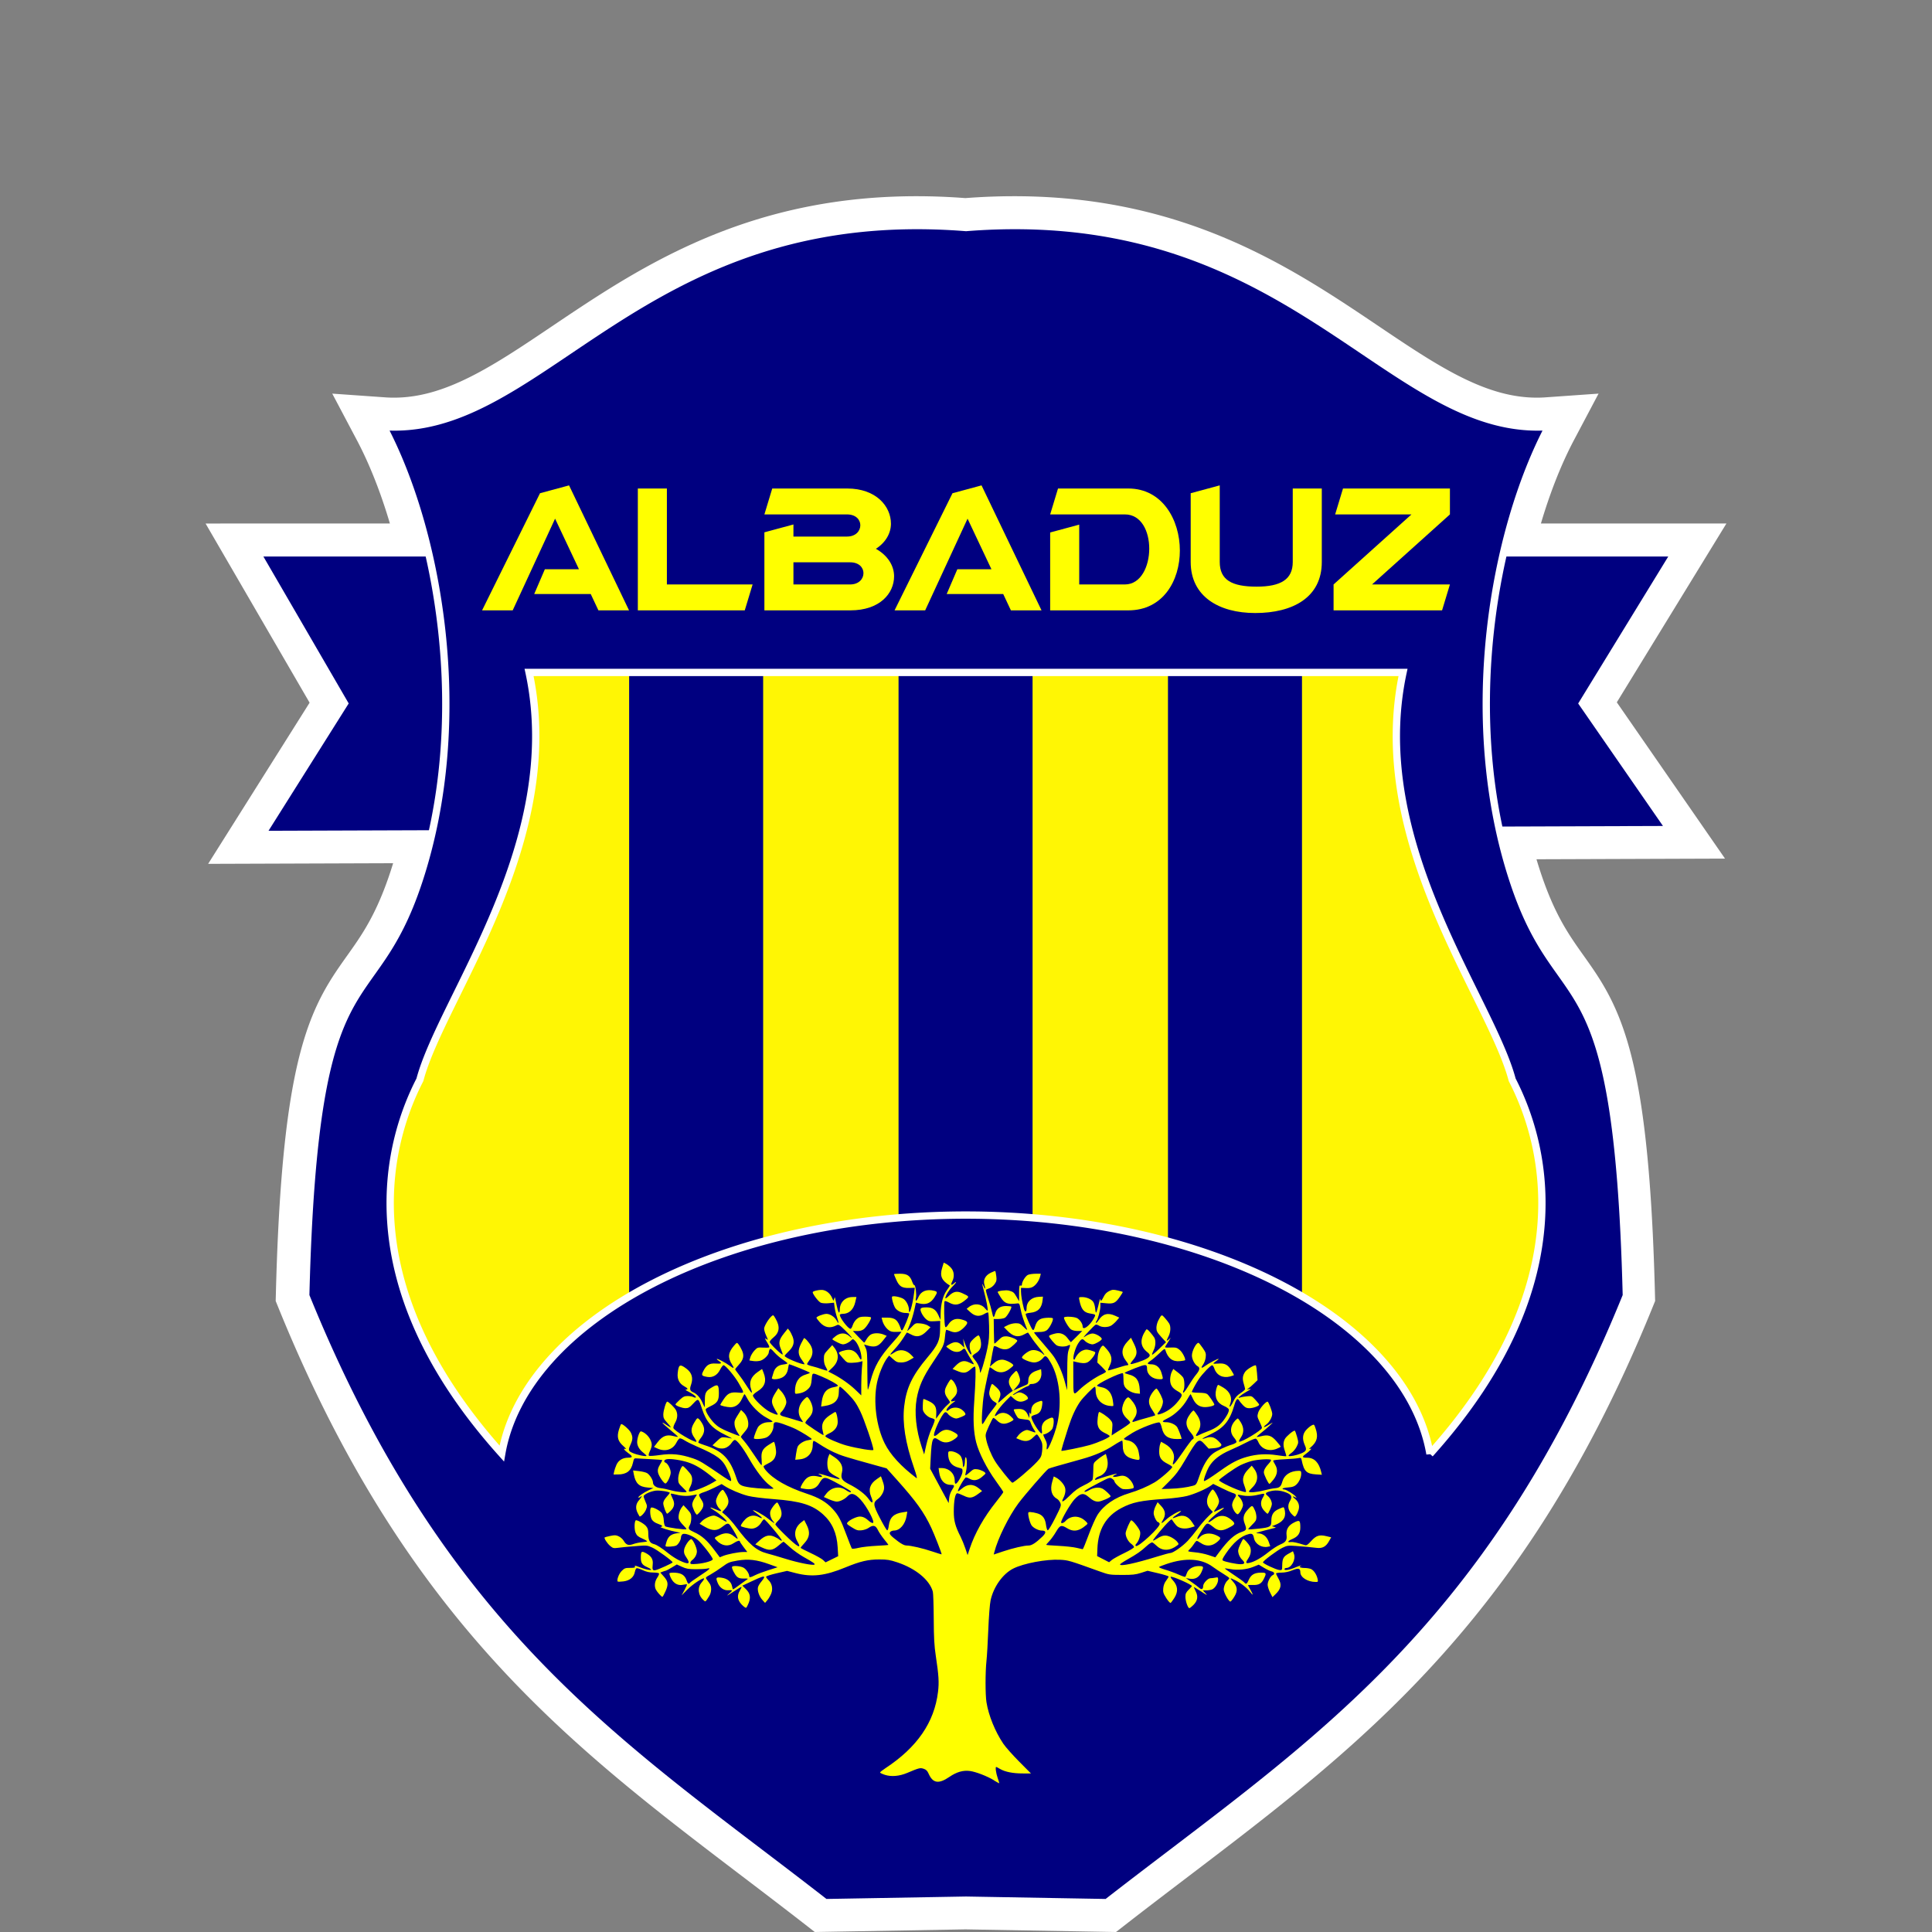<?xml version="1.0" encoding="UTF-8" standalone="no"?>
<!-- Created with Inkscape (http://www.inkscape.org/) -->

<svg
   version="1.1"
   id="svg2"
   width="256"
   height="256"
   viewBox="0 0 256 256"
   sodipodi:docname="albaduz.svg"
   inkscape:version="1.2.2 (1:1.2.2+202212051552+b0a8486541)"
   xmlns:inkscape="http://www.inkscape.org/namespaces/inkscape"
   xmlns:sodipodi="http://sodipodi.sourceforge.net/DTD/sodipodi-0.dtd"
   xmlns="http://www.w3.org/2000/svg"
   xmlns:svg="http://www.w3.org/2000/svg"
   xmlns:rdf="http://www.w3.org/1999/02/22-rdf-syntax-ns#"
   xmlns:cc="http://creativecommons.org/ns#"
   xmlns:dc="http://purl.org/dc/elements/1.1/">
  <rect x="0" y="0" width="256" height="256" fill="#808080" stroke="none"/>
  <defs
     id="defs6" />
  <sodipodi:namedview
     pagecolor="#ffffff"
     bordercolor="#666666"
     borderopacity="1"
     objecttolerance="10"
     gridtolerance="10"
     guidetolerance="10"
     inkscape:pageopacity="0"
     inkscape:pageshadow="2"
     inkscape:window-width="1366"
     inkscape:window-height="732"
     id="namedview4"
     showgrid="false"
     inkscape:zoom="2.2264149"
     inkscape:cx="134.07204"
     inkscape:cy="114.08475"
     inkscape:window-x="0"
     inkscape:window-y="0"
     inkscape:window-maximized="1"
     inkscape:current-layer="svg2"
     inkscape:pagecheckerboard="true"
     inkscape:showpageshadow="2"
     inkscape:deskcolor="#d1d1d1" />
  <path
     inkscape:connector-curvature="0"
     id="path819-2"
     d="M 120.185,29.888 C 83.176,30.495 70.624,57.925 50.721,56.518 c 2.39,4.517 4.48,10.278 5.968,16.729 H 33.975 l 11.58,19.944 -10.937,17.371 22.519,-0.078 c -0.476,2.111 -1.049,4.207 -1.731,6.273 -6.355,19.246 -13.801,8.156 -14.979,54.922 18.443,45.464 42.674,60.047 68.837,80.42 l 18.658,-0.326 18.656,0.326 c 26.163,-20.373 50.396,-34.956 68.839,-80.42 -1.178,-46.767 -8.624,-35.676 -14.979,-54.922 -0.735,-2.225 -1.338,-4.485 -1.835,-6.762 l 22.587,-0.078 -11.581,-16.727 12.224,-19.944 h -22.678 c 1.488,-6.451 3.578,-12.212 5.968,-16.729 -19.904,1.407 -32.455,-26.023 -69.464,-26.63 -2.467,-0.04 -5.045,0.037 -7.739,0.252 -2.694,-0.214 -5.271,-0.292 -7.739,-0.252 z m 66.446,80.149 c 3.564,13.834 11.701,25.645 13.658,33.032 3.838,7.432 10.071,26.282 -10.893,49.577 A 61.826,35.063 0 0 0 127.923,160.992 61.826,35.063 0 0 0 66.404,192.593 C 45.497,169.322 51.722,150.495 55.557,143.069 c 1.937,-7.315 9.937,-18.967 13.553,-32.626 z"
     style="fill:#ffffff;fill-opacity:1;stroke:#ffffff;stroke-width:7.756;stroke-linecap:butt;stroke-linejoin:miter;stroke-miterlimit:4;stroke-dasharray:none;stroke-opacity:1" />
  <path
     style="fill:#000080;fill-opacity:1;stroke:#ffffff;stroke-width:0.969;stroke-linecap:butt;stroke-linejoin:miter;stroke-miterlimit:4;stroke-dasharray:none;stroke-opacity:1"
     d="M 34.058,73.256 H 221.918 l -12.224,19.944 11.58,16.727 -186.573,0.643 10.937,-17.371 z"
     id="path819"
     inkscape:connector-curvature="0" />
  <path
     style="fill:#fff604;fill-opacity:1;fill-rule:evenodd;stroke:none;stroke-width:2.865;stroke-linecap:square;stroke-linejoin:round;stroke-miterlimit:4;stroke-dasharray:none;stroke-opacity:1;paint-order:stroke fill markers"
     d="m 70.104,89.101 c 4.829,22.496 -11.573,43.062 -14.464,53.977 -3.835,7.426 -10.061,26.253 10.846,49.523 a 61.826,35.063 0 0 1 61.519,-31.599 61.826,35.063 0 0 1 61.472,31.652 c 20.964,-23.295 14.732,-42.145 10.894,-49.576 -2.891,-10.915 -19.293,-31.481 -14.464,-53.977 h -57.902 z"
     id="rect878"
     inkscape:connector-curvature="0" />
  <g
     id="g2167"
     style="fill:#000080;fill-opacity:1;stroke:#000080;stroke-width:4;stroke-miterlimit:4;stroke-dasharray:none;stroke-opacity:1"
     transform="matrix(0.969,0,0,0.969,-8.274,16.67)">
    <rect
       y="72.297"
       x="96.568"
       height="100.238"
       width="14.327"
       id="rect2137"
       style="opacity:1;fill:#000080;fill-opacity:1;fill-rule:evenodd;stroke:#000080;stroke-width:4;stroke-linecap:square;stroke-linejoin:round;stroke-miterlimit:4;stroke-dasharray:none;stroke-opacity:1;paint-order:stroke fill markers" />
    <rect
       y="72.297"
       x="133.41"
       height="100.238"
       width="14.327"
       id="rect2137-5"
       style="opacity:1;fill:#000080;fill-opacity:1;fill-rule:evenodd;stroke:#000080;stroke-width:4;stroke-linecap:square;stroke-linejoin:round;stroke-miterlimit:4;stroke-dasharray:none;stroke-opacity:1;paint-order:stroke fill markers" />
    <rect
       y="72.297"
       x="170.252"
       height="100.238"
       width="14.327"
       id="rect2137-1"
       style="opacity:1;fill:#000080;fill-opacity:1;fill-rule:evenodd;stroke:#000080;stroke-width:4;stroke-linecap:square;stroke-linejoin:round;stroke-miterlimit:4;stroke-dasharray:none;stroke-opacity:1;paint-order:stroke fill markers" />
  </g>
  <path
     style="fill:#000080;fill-opacity:1;stroke:#ffffff;stroke-width:0.969;stroke-linecap:butt;stroke-linejoin:miter;stroke-miterlimit:4;stroke-dasharray:none;stroke-opacity:1"
     d="m 120.268,29.898 c -37.009,0.607 -49.561,28.038 -69.465,26.63 7.228,13.66 11.847,38.553 4.686,60.238 -6.355,19.246 -13.8,8.156 -14.978,54.923 18.443,45.464 42.675,60.047 68.838,80.42 l 18.657,-0.327 18.657,0.327 c 26.163,-20.373 50.395,-34.956 68.838,-80.42 -1.178,-46.767 -8.623,-35.677 -14.978,-54.923 -7.161,-21.686 -2.542,-46.579 4.686,-60.238 -19.904,1.407 -32.456,-26.023 -69.465,-26.63 -2.467,-0.04 -5.044,0.037 -7.738,0.252 -2.694,-0.214 -5.271,-0.292 -7.738,-0.252 z M 70.104,89.101 h 57.902 57.902 c -4.829,22.496 11.573,43.062 14.464,53.977 3.838,7.432 10.07,26.282 -10.894,49.576 A 61.826,35.063 0 0 0 128.006,161.002 61.826,35.063 0 0 0 66.486,192.601 c -20.908,-23.27 -14.681,-42.097 -10.846,-49.523 2.891,-10.915 19.293,-31.481 14.464,-53.977 z"
     id="path817"
     inkscape:connector-curvature="0" />
  <g
     aria-label="Albaduz"
     id="text983"
     style="font-size:20.805px;line-height:1.25;font-family:'a Atmospheric';-inkscape-font-specification:'a Atmospheric, Normal';letter-spacing:0px;word-spacing:0px;stroke-width:0.244">
    <path
       d="m 70.785,78.712 h 7.49 l 1.019,2.164 h 4.057 l -7.948,-16.561 -3.849,1.04 -7.677,15.521 h 4.057 l 5.617,-12.15 3.162,6.699 h -4.515 z"
       style="fill:#ffff00"
       id="path337" />
    <path
       d="m 84.517,64.73 v 16.145 h 14.168 l 1.04,-3.433 H 88.366 v -12.712 z"
       style="fill:#ffff00"
       id="path339" />
    <path
       d="m 101.286,70.535 v 10.34 h 11.401 c 3.891,0 5.784,-2.247 5.784,-4.515 0,-1.373 -0.811,-2.746 -2.413,-3.641 1.332,-0.853 1.997,-2.101 1.997,-3.329 0,-2.309 -1.977,-4.66 -5.784,-4.66 h -9.945 l -1.04,3.433 h 10.944 c 1.186,0 1.768,0.707 1.768,1.436 0,0.749 -0.603,1.498 -1.768,1.498 h -7.095 v -1.602 z m 3.849,3.974 h 7.511 c 1.186,0 1.768,0.707 1.768,1.436 0,0.749 -0.603,1.498 -1.768,1.498 h -7.511 z"
       style="fill:#ffff00"
       id="path341" />
    <path
       d="m 125.441,78.712 h 7.49 l 1.019,2.164 h 4.057 l -7.948,-16.561 -3.849,1.04 -7.677,15.521 h 4.057 l 5.617,-12.15 3.162,6.699 h -4.515 z"
       style="fill:#ffff00"
       id="path343" />
    <path
       d="m 139.152,70.556 v 10.319 h 10.361 c 4.598,0 6.824,-3.932 6.824,-7.927 0,-4.078 -2.33,-8.218 -6.824,-8.218 h -9.321 l -1.04,3.433 h 9.903 c 2.185,0 3.225,2.247 3.225,4.536 0,2.351 -1.103,4.744 -3.225,4.744 h -6.054 v -7.927 z"
       style="fill:#ffff00"
       id="path345" />
    <path
       d="m 171.296,74.467 c 0,2.309 -1.581,3.266 -4.785,3.266 -3.308,0 -4.889,-0.895 -4.889,-3.266 V 64.314 l -3.849,1.04 v 9.113 c 0,4.556 3.724,6.762 8.551,6.762 4.972,0 8.821,-2.06 8.821,-6.762 v -9.737 h -3.849 z"
       style="fill:#ffff00"
       id="path347" />
    <path
       d="M 192.122,68.163 V 64.73 H 177.954 l -1.04,3.433 h 10.111 l -10.319,9.279 v 3.433 h 14.377 l 1.04,-3.433 H 181.803 Z"
       style="fill:#ffff00"
       id="path349" />
  </g>
  <path
     id="path916"
     style="fill:#ffff00;stroke-width:0.124"
     d="m 131.708,235.897 c -0.906,-0.549 -2.404,-1.128 -3.186,-1.231 -0.905,-0.12 -1.763,0.126 -2.719,0.781 -1.417,0.97 -2.191,0.853 -2.753,-0.416 -0.173,-0.392 -0.331,-0.55 -0.659,-0.658 -0.467,-0.154 -0.587,-0.124 -2.192,0.552 -1.041,0.438 -2.113,0.529 -2.956,0.248 -0.35,-0.116 -0.636,-0.255 -0.636,-0.307 0,-0.053 0.32,-0.307 0.712,-0.565 4.206,-2.77 6.481,-6.069 6.972,-10.11 0.154,-1.266 0.099,-2.178 -0.288,-4.743 -0.209,-1.387 -0.265,-2.375 -0.278,-4.951 -0.011,-1.77 -0.063,-3.385 -0.119,-3.59 -0.427,-1.559 -2.263,-3.071 -4.726,-3.893 -0.959,-0.32 -1.321,-0.378 -2.363,-0.378 -1.484,0 -2.532,0.246 -4.489,1.052 -2.729,1.125 -4.433,1.318 -6.622,0.751 l -1.114,-0.289 -1.392,0.319 c -0.769,0.176 -1.393,0.381 -1.393,0.459 0,0.077 0.14,0.272 0.311,0.433 0.471,0.443 0.622,1.155 0.376,1.781 -0.11,0.279 -0.339,0.675 -0.509,0.879 l -0.31,0.371 -0.361,-0.397 c -0.423,-0.466 -0.687,-1.244 -0.574,-1.694 0.044,-0.175 0.246,-0.508 0.449,-0.739 0.203,-0.232 0.37,-0.487 0.37,-0.568 0,-0.198 -0.313,-0.095 -1.726,0.567 l -1.169,0.548 0.453,0.44 c 0.572,0.556 0.684,1.079 0.393,1.84 -0.119,0.312 -0.273,0.602 -0.342,0.645 -0.069,0.043 -0.339,-0.152 -0.601,-0.432 -0.561,-0.601 -0.631,-1.192 -0.221,-1.864 0.14,-0.229 0.234,-0.436 0.209,-0.461 -0.024,-0.024 -0.32,0.14 -0.656,0.365 -0.337,0.225 -0.779,0.508 -0.983,0.628 -0.356,0.209 -0.353,0.202 0.057,-0.165 0.453,-0.405 0.444,-0.419 -0.248,-0.388 -0.534,0.024 -1.067,-0.359 -1.31,-0.941 -0.309,-0.74 -0.255,-0.822 0.479,-0.725 0.772,0.102 1.289,0.52 1.405,1.135 0.042,0.226 0.105,0.412 0.139,0.412 0.034,0 0.378,-0.237 0.764,-0.526 0.386,-0.289 0.836,-0.614 0.999,-0.721 0.29,-0.191 0.282,-0.195 -0.332,-0.186 -0.463,0.007 -0.702,-0.056 -0.906,-0.238 -0.309,-0.275 -0.756,-1.171 -0.661,-1.325 0.104,-0.169 1.042,-0.107 1.472,0.097 0.373,0.177 0.802,0.795 0.802,1.154 0,0.201 0.197,0.167 0.779,-0.133 0.287,-0.148 1.074,-0.446 1.75,-0.661 l 1.229,-0.392 -1.105,-0.4 c -1.656,-0.599 -2.771,-0.728 -4.205,-0.484 -1.064,0.181 -1.238,0.252 -2.004,0.816 -0.461,0.34 -1.161,0.798 -1.555,1.019 -0.691,0.387 -0.71,0.411 -0.525,0.665 0.106,0.145 0.283,0.391 0.394,0.546 0.282,0.395 0.254,1.16 -0.061,1.656 -0.533,0.84 -0.473,0.798 -0.767,0.532 -0.73,-0.661 -0.827,-1.663 -0.226,-2.347 0.213,-0.243 0.356,-0.474 0.317,-0.513 -0.148,-0.148 -1.54,0.776 -2.246,1.493 l -0.736,0.748 0.381,-0.703 c 0.21,-0.387 0.357,-0.727 0.328,-0.757 -0.029,-0.029 -0.259,-0.007 -0.511,0.051 -0.661,0.15 -1.248,-0.167 -1.599,-0.863 -0.151,-0.299 -0.241,-0.598 -0.201,-0.664 0.041,-0.066 0.4,-0.096 0.799,-0.067 0.828,0.06 1.251,0.359 1.477,1.045 0.137,0.415 0.286,0.519 0.424,0.296 0.041,-0.066 0.624,-0.481 1.296,-0.923 1.384,-0.91 1.578,-1.103 0.972,-0.968 -0.225,0.05 -0.91,0.088 -1.522,0.085 -0.922,-0.004 -1.232,-0.06 -1.795,-0.318 l -0.681,-0.313 -0.681,0.411 c -0.374,0.226 -0.719,0.411 -0.766,0.411 -0.047,2.6e-4 -0.233,0.057 -0.415,0.126 l -0.33,0.126 0.433,0.479 c 0.619,0.685 0.672,1.081 0.265,1.988 -0.184,0.411 -0.373,0.747 -0.419,0.747 -0.122,0 -0.696,-0.636 -0.858,-0.951 -0.231,-0.45 -0.162,-1.084 0.173,-1.578 0.171,-0.252 0.279,-0.511 0.24,-0.574 -0.039,-0.063 -0.388,-0.116 -0.776,-0.117 -0.492,-6.3e-4 -0.907,-0.096 -1.377,-0.314 -0.37,-0.172 -0.739,-0.287 -0.82,-0.256 -0.081,0.031 -0.185,0.254 -0.23,0.495 -0.13,0.692 -0.674,1.144 -1.501,1.248 -0.383,0.048 -0.726,0.057 -0.763,0.021 -0.173,-0.173 0.141,-1.023 0.518,-1.4 0.37,-0.37 0.482,-0.411 1.117,-0.411 0.57,0 0.693,-0.035 0.637,-0.182 -0.056,-0.146 0.052,-0.134 0.551,0.063 1.325,0.522 2.227,0.533 1.05,0.013 -0.635,-0.281 -0.815,-0.554 -0.815,-1.237 0,-0.842 0.072,-0.916 0.619,-0.637 0.742,0.379 1.027,0.821 0.956,1.485 -0.08,0.75 -0.017,0.882 0.385,0.792 0.42,-0.094 2.249,-0.93 2.248,-1.028 -6.02e-4,-0.174 -2.031,-1.657 -2.668,-1.949 -0.643,-0.294 -0.785,-0.313 -1.77,-0.237 -1.793,0.139 -2.16,0.173 -2.809,0.261 -0.563,0.076 -0.664,0.051 -1.026,-0.253 -0.389,-0.327 -0.836,-1.019 -0.729,-1.127 0.029,-0.029 0.366,-0.119 0.748,-0.199 0.594,-0.125 0.757,-0.116 1.12,0.057 0.234,0.112 0.524,0.369 0.644,0.572 0.341,0.578 0.638,0.681 1.291,0.448 0.306,-0.109 0.825,-0.217 1.153,-0.241 0.328,-0.024 0.628,-0.074 0.665,-0.111 0.038,-0.037 -0.247,-0.207 -0.632,-0.378 -0.571,-0.252 -0.736,-0.396 -0.895,-0.775 -0.178,-0.426 -0.168,-1.443 0.017,-1.627 0.121,-0.121 1.077,0.405 1.37,0.753 0.243,0.288 0.302,0.497 0.302,1.064 0,0.81 0.204,1.188 0.709,1.311 0.412,0.1 1.072,0.522 2,1.278 0.378,0.308 1.023,0.718 1.434,0.913 1.223,0.579 1.492,0.463 0.913,-0.394 -0.304,-0.45 -0.361,-0.641 -0.31,-1.031 0.06,-0.457 0.614,-1.308 0.919,-1.409 0.202,-0.067 0.773,1.121 0.773,1.609 0,0.426 -0.261,0.906 -0.644,1.184 -0.123,0.089 -0.223,0.25 -0.223,0.358 0,0.168 0.13,0.186 0.897,0.125 0.97,-0.078 2.073,-0.403 2.073,-0.611 0,-0.273 -1.451,-2.136 -2.009,-2.579 -0.73,-0.58 -1.754,-0.95 -2.018,-0.73 -0.1,0.083 -0.181,0.258 -0.181,0.389 0,0.355 -0.338,0.942 -0.633,1.1 -0.26,0.139 -1.296,0.209 -1.41,0.095 -0.033,-0.033 0.029,-0.323 0.139,-0.645 0.227,-0.666 0.589,-0.957 1.333,-1.07 l 0.51,-0.078 -0.495,-0.093 c -0.899,-0.169 -2.356,-0.625 -2.135,-0.668 0.362,-0.071 0.246,-0.204 -0.372,-0.423 -0.391,-0.139 -0.661,-0.332 -0.805,-0.574 -0.232,-0.393 -0.295,-1.439 -0.093,-1.564 0.207,-0.128 1.206,0.39 1.44,0.748 0.127,0.193 0.23,0.6 0.241,0.95 0.011,0.338 0.096,0.683 0.191,0.772 0.168,0.158 2.689,0.5 2.808,0.382 0.033,-0.033 -0.162,-0.277 -0.434,-0.541 -0.272,-0.264 -0.533,-0.63 -0.578,-0.812 -0.101,-0.401 0.091,-1.145 0.396,-1.538 l 0.223,-0.287 0.519,0.563 c 0.461,0.5 0.518,0.629 0.515,1.154 -0.002,0.325 -0.084,0.73 -0.181,0.9 -0.286,0.5 -0.226,0.598 0.588,0.973 0.995,0.459 1.664,1.049 2.611,2.304 l 0.762,1.011 0.409,-0.167 c 0.595,-0.243 2.058,-0.532 2.691,-0.532 h 0.547 l -0.493,-0.65 c -0.271,-0.357 -0.493,-0.692 -0.493,-0.743 -8.63e-4,-0.184 -0.37,-0.087 -0.817,0.217 -0.746,0.507 -1.583,0.374 -2.268,-0.359 -0.343,-0.367 -0.36,-0.332 0.326,-0.678 0.773,-0.39 1.414,-0.349 1.954,0.125 0.243,0.213 0.47,0.359 0.505,0.324 0.063,-0.063 -0.509,-1.097 -0.957,-1.728 -0.274,-0.386 -0.433,-0.359 -1.124,0.191 -0.657,0.523 -1.298,0.516 -2.239,-0.026 l -0.72,-0.415 0.287,-0.312 c 0.348,-0.378 1.158,-0.768 1.604,-0.772 0.179,-8.8e-4 0.616,0.196 0.97,0.44 0.354,0.244 0.681,0.405 0.726,0.358 0.106,-0.11 -1.002,-1.099 -1.688,-1.506 -0.721,-0.429 -0.588,-0.481 0.265,-0.103 0.717,0.317 0.888,0.273 0.457,-0.116 -0.134,-0.121 -0.304,-0.406 -0.379,-0.633 -0.113,-0.342 -0.095,-0.505 0.101,-0.944 0.131,-0.292 0.353,-0.634 0.494,-0.759 0.253,-0.224 0.261,-0.221 0.557,0.248 0.588,0.932 0.577,1.461 -0.045,2.157 l -0.368,0.412 0.55,0.47 c 0.302,0.258 0.872,0.901 1.265,1.428 1.755,2.353 2.737,3.197 4.133,3.557 0.443,0.114 1.584,0.448 2.537,0.743 1.65,0.511 3.606,0.892 3.763,0.735 0.099,-0.098 -0.192,-0.3 -1.431,-0.996 -0.574,-0.322 -1.398,-0.91 -1.831,-1.307 -0.433,-0.396 -0.816,-0.721 -0.853,-0.721 -0.036,0 -0.321,0.22 -0.632,0.49 -0.804,0.696 -1.226,0.743 -2.262,0.256 l -0.839,-0.395 0.584,-0.532 c 0.698,-0.636 1.243,-0.778 1.912,-0.499 0.256,0.107 0.562,0.282 0.68,0.388 0.118,0.106 0.273,0.174 0.344,0.15 0.148,-0.05 -2.165,-2.829 -2.354,-2.829 -0.067,0 -0.238,0.197 -0.38,0.438 -0.287,0.486 -0.79,0.8 -1.282,0.8 -0.412,0 -1.423,-0.252 -1.422,-0.355 8.63e-4,-0.23 0.545,-0.917 0.896,-1.131 0.487,-0.297 0.967,-0.314 1.473,-0.052 0.62,0.321 0.546,0.102 -0.129,-0.384 -0.347,-0.249 -0.631,-0.473 -0.631,-0.497 0,-0.163 1.354,0.572 1.972,1.07 0.763,0.615 1.074,0.784 0.717,0.389 -0.307,-0.34 -0.479,-0.907 -0.392,-1.299 0.077,-0.351 0.729,-1.207 0.919,-1.207 0.053,0 0.219,0.286 0.369,0.636 0.337,0.784 0.268,1.289 -0.244,1.78 -0.203,0.195 -0.37,0.417 -0.37,0.494 0,0.077 0.543,0.67 1.207,1.319 1.747,1.708 2.361,2.045 1.713,0.938 -0.535,-0.913 -0.338,-1.878 0.518,-2.539 l 0.384,-0.296 0.33,0.652 c 0.481,0.949 0.394,1.645 -0.297,2.396 -0.282,0.306 -0.514,0.589 -0.514,0.628 0,0.039 0.599,0.35 1.331,0.691 0.732,0.341 1.476,0.76 1.654,0.929 l 0.324,0.309 0.836,-0.409 0.836,-0.409 -0.068,-1.176 c -0.109,-1.883 -0.728,-3.278 -1.935,-4.363 -1.409,-1.266 -2.974,-1.753 -6.493,-2.018 -1.501,-0.113 -2.869,-0.287 -3.473,-0.441 -0.975,-0.249 -2.36,-0.838 -3.1,-1.319 l -0.371,-0.241 -0.928,0.463 c -0.511,0.255 -1.171,0.536 -1.467,0.625 -0.296,0.089 -0.564,0.227 -0.595,0.308 -0.031,0.08 0.086,0.356 0.26,0.613 0.347,0.511 0.389,0.802 0.177,1.214 -0.163,0.316 -0.611,0.827 -0.726,0.827 -0.165,0 -0.62,-0.977 -0.62,-1.33 0,-0.203 0.139,-0.573 0.309,-0.824 0.17,-0.251 0.309,-0.475 0.309,-0.499 0,-0.024 -0.209,0.004 -0.464,0.065 -0.684,0.159 -1.498,0.137 -2.263,-0.062 -0.372,-0.097 -0.7,-0.152 -0.729,-0.123 -0.029,0.029 0.073,0.304 0.226,0.61 0.341,0.683 0.271,1.143 -0.255,1.669 -0.204,0.204 -0.408,0.371 -0.454,0.37 -0.136,-6e-4 -0.517,-1.027 -0.517,-1.393 0,-0.213 0.161,-0.516 0.433,-0.818 0.238,-0.264 0.433,-0.509 0.433,-0.545 0,-0.153 -1.313,-0.363 -1.862,-0.298 -0.693,0.082 -1.604,0.509 -1.604,0.752 0,0.092 0.112,0.422 0.25,0.732 0.236,0.533 0.239,0.592 0.051,1.06 -0.168,0.419 -0.738,0.994 -0.853,0.861 -0.019,-0.023 -0.126,-0.219 -0.237,-0.437 -0.318,-0.625 -0.26,-1.2 0.17,-1.689 0.392,-0.447 0.501,-0.714 0.183,-0.45 -0.104,0.086 -0.219,0.126 -0.256,0.09 -0.102,-0.102 0.693,-0.669 1.379,-0.984 l 0.612,-0.281 -0.749,-0.063 c -1.157,-0.098 -1.63,-0.552 -1.858,-1.783 l -0.089,-0.482 0.791,0.088 c 0.435,0.049 0.919,0.171 1.075,0.272 0.356,0.23 0.767,0.892 0.767,1.235 6.11e-4,0.386 0.423,0.697 1.019,0.75 0.291,0.026 0.922,0.158 1.403,0.293 0.801,0.225 2.034,0.334 2.034,0.181 0,-0.035 -0.251,-0.304 -0.557,-0.598 -0.51,-0.489 -0.557,-0.584 -0.557,-1.135 0,-0.566 0.4,-1.669 0.605,-1.669 0.13,0 0.954,0.887 1.113,1.199 0.209,0.409 0.167,0.984 -0.114,1.534 -0.139,0.272 -0.221,0.545 -0.183,0.606 0.135,0.219 2.157,-0.524 3.25,-1.195 l 0.401,-0.246 -0.83,-0.665 c -1.109,-0.889 -2.01,-1.419 -2.926,-1.721 -0.921,-0.304 -2.338,-0.514 -2.819,-0.418 -0.377,0.075 -0.474,0.338 -0.168,0.456 0.302,0.116 0.681,0.851 0.679,1.317 -8.62e-4,0.432 -0.444,1.372 -0.678,1.441 -0.204,0.06 -0.935,-1.014 -1.011,-1.486 -0.055,-0.336 0.004,-0.567 0.254,-0.992 0.179,-0.305 0.325,-0.58 0.325,-0.612 0,-0.032 -0.682,-0.09 -1.516,-0.128 -0.834,-0.039 -1.678,-0.086 -1.877,-0.106 -0.341,-0.034 -0.368,-6.5e-4 -0.509,0.616 -0.239,1.049 -0.851,1.514 -1.989,1.514 H 81.301 l 0.076,-0.382 c 0.042,-0.21 0.181,-0.618 0.308,-0.906 0.263,-0.594 0.83,-0.939 1.545,-0.939 0.636,0 0.641,-0.16 0.015,-0.608 -0.559,-0.402 -0.734,-0.685 -0.336,-0.546 0.119,0.042 -0.019,-0.13 -0.307,-0.382 -0.735,-0.644 -0.886,-1.202 -0.591,-2.177 0.124,-0.408 0.263,-0.743 0.31,-0.743 0.242,0 1.098,0.77 1.278,1.149 0.267,0.562 0.257,0.893 -0.044,1.556 -0.343,0.755 -0.315,0.867 0.281,1.129 0.595,0.261 1.826,0.512 1.826,0.372 0,-0.051 -0.195,-0.241 -0.433,-0.423 -0.506,-0.386 -0.805,-0.906 -0.803,-1.395 0.004,-0.571 0.325,-1.465 0.512,-1.42 0.447,0.109 0.981,0.581 1.223,1.081 0.285,0.589 0.269,0.874 -0.093,1.639 -0.112,0.237 -0.147,0.453 -0.083,0.512 0.061,0.056 0.709,0.013 1.44,-0.094 1.563,-0.231 2.743,-0.115 4.358,0.428 0.924,0.311 1.273,0.52 4.069,2.436 0.465,0.319 0.898,0.579 0.962,0.579 0.176,0 0.007,-0.582 -0.46,-1.569 -0.63,-1.336 -1.283,-1.823 -4.052,-3.024 -0.623,-0.27 -1.346,-0.632 -1.607,-0.805 -0.261,-0.173 -0.551,-0.285 -0.644,-0.249 -0.093,0.036 -0.285,0.293 -0.427,0.571 -0.473,0.927 -1.49,1.24 -2.505,0.772 l -0.462,-0.213 0.496,-0.646 c 0.618,-0.805 1.198,-1.029 2.065,-0.797 0.31,0.083 0.584,0.129 0.611,0.103 0.026,-0.026 -0.424,-0.432 -1.001,-0.901 -1.129,-0.92 -1.409,-1.291 -0.504,-0.668 0.306,0.211 0.557,0.345 0.557,0.298 0,-0.047 -0.223,-0.327 -0.495,-0.622 -0.411,-0.446 -0.495,-0.624 -0.495,-1.049 0,-0.529 0.36,-1.721 0.52,-1.721 0.175,0 0.98,0.783 1.157,1.126 0.257,0.496 0.219,1.088 -0.104,1.659 -0.154,0.272 -0.262,0.589 -0.238,0.705 0.073,0.363 2.86,2.011 3.061,1.811 0.029,-0.029 -0.086,-0.249 -0.257,-0.489 -0.514,-0.723 -0.526,-1.23 -0.046,-2.022 0.397,-0.655 0.42,-0.672 0.648,-0.466 0.13,0.118 0.348,0.432 0.484,0.698 0.32,0.626 0.232,1.195 -0.283,1.836 -0.215,0.267 -0.342,0.53 -0.283,0.584 0.059,0.054 0.413,0.196 0.788,0.316 2.404,0.77 3.389,1.78 4.226,4.327 0.318,0.969 0.499,1.091 1.922,1.296 0.948,0.137 3.014,0.227 3.009,0.131 -8.5e-4,-0.034 -0.233,-0.229 -0.513,-0.433 -0.732,-0.533 -1.81,-1.933 -2.719,-3.533 -0.809,-1.423 -1.613,-2.47 -1.898,-2.47 -0.089,0 -0.251,0.137 -0.36,0.304 -0.543,0.829 -1.354,1.052 -2.211,0.609 l -0.389,-0.201 0.586,-0.554 c 0.541,-0.512 0.626,-0.549 1.107,-0.495 0.286,0.032 0.66,0.094 0.83,0.137 0.17,0.043 -0.162,-0.15 -0.738,-0.429 -1.848,-0.894 -2.581,-1.704 -3.177,-3.515 -0.463,-1.406 -0.468,-1.409 -1.15,-0.683 -0.491,0.523 -0.649,0.618 -1.034,0.618 -0.445,0 -1.328,-0.334 -1.328,-0.502 0,-0.047 0.249,-0.315 0.554,-0.596 0.461,-0.425 0.639,-0.511 1.06,-0.511 0.278,0 0.619,0.06 0.756,0.134 0.137,0.074 0.286,0.098 0.33,0.053 0.102,-0.102 -0.388,-0.481 -1.03,-0.797 -0.274,-0.135 -0.398,-0.247 -0.279,-0.25 0.341,-0.009 0.255,-0.171 -0.236,-0.439 -0.651,-0.356 -0.942,-0.954 -0.855,-1.753 0.125,-1.15 0.283,-1.229 1.153,-0.578 0.729,0.546 0.927,1.245 0.61,2.145 -0.205,0.58 -0.139,0.814 0.28,0.987 0.491,0.203 0.94,0.707 1.245,1.396 0.143,0.323 0.271,0.588 0.285,0.588 0.013,2e-5 0.025,-0.412 0.025,-0.915 0,-1.039 0.117,-1.241 1.029,-1.776 0.698,-0.409 0.826,-0.28 0.827,0.829 6.01e-4,0.982 -0.203,1.297 -1.119,1.727 -0.292,0.137 -0.567,0.307 -0.611,0.378 -0.128,0.207 0.53,1.288 1.164,1.913 0.452,0.445 0.892,0.704 1.926,1.131 0.737,0.304 1.357,0.536 1.379,0.514 0.022,-0.022 -0.104,-0.242 -0.281,-0.489 -0.18,-0.253 -0.345,-0.683 -0.376,-0.984 -0.048,-0.455 0.011,-0.64 0.4,-1.253 l 0.456,-0.72 0.288,0.271 c 0.411,0.386 0.673,1.003 0.673,1.582 0,0.405 -0.094,0.608 -0.495,1.072 -0.272,0.315 -0.495,0.602 -0.495,0.638 0,0.036 0.209,0.304 0.464,0.594 0.255,0.29 0.853,1.12 1.328,1.845 0.475,0.724 0.902,1.317 0.948,1.317 0.046,0 0.053,-0.332 0.017,-0.738 -0.091,-1.009 0.102,-1.421 0.91,-1.938 0.359,-0.23 0.677,-0.418 0.705,-0.418 0.137,0 0.355,1.167 0.291,1.561 -0.104,0.64 -0.364,0.973 -1.005,1.283 -0.309,0.15 -0.595,0.324 -0.634,0.388 -0.039,0.064 0.078,0.296 0.261,0.515 0.99,1.192 2.892,2.278 5.488,3.136 1.579,0.522 2.532,1.082 3.366,1.981 0.788,0.849 1.115,1.459 1.851,3.453 0.352,0.953 0.681,1.776 0.73,1.829 0.05,0.053 0.448,0.011 0.885,-0.096 0.437,-0.106 1.505,-0.227 2.373,-0.27 0.868,-0.043 1.578,-0.097 1.578,-0.122 0,-0.025 -0.255,-0.358 -0.567,-0.741 -0.312,-0.383 -0.685,-0.939 -0.829,-1.236 -0.306,-0.629 -0.63,-0.701 -1.231,-0.273 -0.208,0.148 -0.631,0.29 -0.947,0.318 -0.493,0.043 -0.671,-0.013 -1.291,-0.405 -0.686,-0.435 -0.709,-0.466 -0.51,-0.686 0.292,-0.323 1.178,-0.732 1.585,-0.732 0.41,0 0.769,0.173 1.209,0.584 0.181,0.168 0.418,0.287 0.529,0.263 0.32,-0.068 -0.803,-2.193 -1.633,-3.09 -0.783,-0.845 -1.253,-0.959 -1.755,-0.425 -0.353,0.376 -0.994,0.688 -1.414,0.688 -0.175,0 -0.629,-0.137 -1.009,-0.306 l -0.691,-0.306 0.283,-0.383 c 0.663,-0.897 1.756,-1.129 2.603,-0.553 0.46,0.312 0.716,0.389 0.716,0.214 0,-0.107 -2.288,-1.4 -3.001,-1.696 -0.565,-0.234 -0.785,-0.128 -1.188,0.572 -0.386,0.671 -0.914,0.903 -1.8,0.793 -0.382,-0.048 -0.695,-0.112 -0.695,-0.144 0,-0.234 0.409,-0.918 0.729,-1.219 0.414,-0.389 0.926,-0.471 1.715,-0.273 0.464,0.116 0.547,-0.059 0.124,-0.263 -0.534,-0.257 6.3e-4,-0.148 1.311,0.268 1.41,0.447 1.708,0.402 0.702,-0.108 -0.339,-0.172 -0.713,-0.46 -0.831,-0.64 -0.246,-0.375 -0.277,-1.396 -0.058,-1.932 l 0.14,-0.343 0.678,0.45 c 0.831,0.552 1.165,1.237 0.972,1.998 -0.2,0.787 -0.013,1.087 0.995,1.591 1.103,0.552 2.096,1.306 2.533,1.925 0.519,0.734 0.7,0.567 0.334,-0.308 -0.395,-0.945 -0.154,-1.692 0.743,-2.31 l 0.557,-0.384 0.114,0.3 c 0.367,0.964 0.395,1.312 0.153,1.86 -0.13,0.295 -0.406,0.656 -0.612,0.803 -0.737,0.524 -0.716,0.781 0.203,2.559 0.452,0.875 0.885,1.611 0.962,1.635 0.086,0.027 0.173,-0.217 0.225,-0.635 0.134,-1.073 0.66,-1.571 1.848,-1.749 l 0.6,-0.09 -0.086,0.542 c -0.181,1.135 -0.889,1.966 -1.677,1.966 -0.186,0 -0.408,0.085 -0.494,0.188 -0.195,0.234 0.002,0.471 1.035,1.248 0.474,0.356 0.851,0.545 1.089,0.545 0.602,0 2.197,0.368 3.479,0.803 0.664,0.225 1.207,0.39 1.207,0.366 0,-0.175 -0.956,-2.623 -1.365,-3.496 -0.978,-2.087 -2,-3.514 -4.589,-6.405 l -1.335,-1.49 -1.709,-0.473 c -3.799,-1.051 -4.348,-1.225 -5.313,-1.676 -0.553,-0.259 -1.343,-0.7 -1.757,-0.981 -0.414,-0.281 -0.811,-0.511 -0.883,-0.511 -0.072,0 -0.131,0.237 -0.131,0.526 -3e-4,1.071 -0.665,1.819 -1.705,1.919 l -0.61,0.059 0.104,-0.763 c 0.057,-0.42 0.16,-0.868 0.229,-0.996 0.2,-0.374 0.84,-0.765 1.368,-0.835 0.269,-0.036 0.489,-0.1 0.488,-0.142 -8.6e-4,-0.106 -1.282,-0.91 -2.103,-1.32 -0.374,-0.187 -1.135,-0.493 -1.689,-0.681 -1.105,-0.374 -1.281,-0.335 -1.281,0.283 0,0.569 -0.422,1.251 -0.92,1.489 -0.456,0.217 -1.679,0.299 -1.679,0.113 0,-0.254 0.425,-1.345 0.605,-1.551 0.313,-0.361 0.825,-0.575 1.37,-0.575 0.276,0 0.501,-0.042 0.501,-0.093 -2.7e-4,-0.051 -0.361,-0.279 -0.802,-0.507 -0.909,-0.47 -2.054,-1.61 -2.54,-2.529 -0.17,-0.322 -0.337,-0.585 -0.372,-0.585 -0.035,0 -0.192,0.282 -0.35,0.627 -0.33,0.719 -0.856,1.105 -1.506,1.105 -0.446,-2.7e-4 -1.362,-0.213 -1.362,-0.316 0,-0.032 0.2,-0.359 0.444,-0.726 0.542,-0.816 0.92,-0.994 1.921,-0.903 0.87,0.079 0.866,0.135 0.095,-1.219 -0.544,-0.955 -1.764,-2.405 -2.024,-2.405 -0.089,0 -0.294,0.265 -0.454,0.588 -0.362,0.729 -0.982,1.083 -1.688,0.964 -0.773,-0.131 -0.828,-0.21 -0.537,-0.781 0.415,-0.813 0.814,-1.052 1.655,-0.992 0.777,0.056 0.88,-0.035 0.398,-0.35 -0.172,-0.113 -0.289,-0.229 -0.26,-0.259 0.075,-0.075 1.169,0.499 1.68,0.882 0.589,0.441 0.681,0.4 0.329,-0.145 -0.592,-0.917 -0.519,-1.591 0.274,-2.507 0.369,-0.426 0.378,-0.429 0.577,-0.186 0.111,0.136 0.315,0.49 0.454,0.786 0.338,0.723 0.229,1.251 -0.398,1.931 -0.268,0.291 -0.487,0.566 -0.487,0.611 0,0.045 0.219,0.359 0.486,0.698 0.267,0.338 0.748,1.035 1.068,1.548 0.598,0.959 0.807,1.114 0.564,0.416 -0.329,-0.944 -0.047,-1.679 0.892,-2.325 l 0.554,-0.381 0.198,0.495 c 0.432,1.079 0.181,1.86 -0.789,2.457 -0.342,0.21 -0.622,0.465 -0.622,0.565 0,0.37 1.522,1.827 2.29,2.191 0.93,0.441 1.162,0.46 0.877,0.074 -0.113,-0.153 -0.318,-0.518 -0.457,-0.811 -0.303,-0.639 -0.247,-1 0.281,-1.832 l 0.378,-0.597 0.411,0.449 c 0.226,0.247 0.479,0.676 0.562,0.953 0.13,0.435 0.12,0.573 -0.071,0.997 -0.122,0.271 -0.326,0.586 -0.452,0.701 -0.361,0.326 -0.275,0.521 0.296,0.666 0.289,0.074 0.961,0.271 1.493,0.438 0.532,0.167 0.99,0.304 1.017,0.304 0.028,0 -0.087,-0.203 -0.255,-0.45 -0.573,-0.845 -0.317,-1.995 0.615,-2.763 0.195,-0.161 0.24,-0.154 0.405,0.062 0.3,0.393 0.53,1.011 0.53,1.423 0,0.47 -0.165,0.805 -0.648,1.316 -0.204,0.215 -0.35,0.448 -0.326,0.516 0.049,0.137 2.339,1.667 2.401,1.605 0.021,-0.021 -0.025,-0.276 -0.102,-0.566 -0.224,-0.838 0.052,-1.46 0.902,-2.035 0.374,-0.253 0.72,-0.462 0.769,-0.464 0.161,-0.007 0.371,1.037 0.306,1.522 -0.078,0.582 -0.466,1.028 -1.17,1.345 -0.307,0.138 -0.495,0.293 -0.447,0.371 0.134,0.218 1.801,0.94 2.784,1.206 1.488,0.403 3.577,0.742 3.577,0.58 0,-0.471 -1.227,-4.059 -1.754,-5.13 -0.508,-1.033 -0.813,-1.467 -1.583,-2.259 -0.525,-0.539 -1.019,-0.98 -1.098,-0.98 -0.091,0 -0.145,0.238 -0.145,0.65 -6.5e-4,1.131 -0.546,1.692 -1.844,1.9 l -0.507,0.081 0.078,-0.604 c 0.161,-1.245 0.642,-1.811 1.685,-1.983 0.255,-0.042 0.464,-0.124 0.464,-0.182 0,-0.147 -1.133,-0.782 -2.166,-1.214 -1.296,-0.541 -1.224,-0.563 -1.308,0.393 -0.057,0.649 -0.14,0.908 -0.373,1.157 -0.377,0.403 -0.789,0.614 -1.383,0.705 -0.455,0.07 -0.464,0.064 -0.461,-0.323 0.009,-1.177 0.501,-1.932 1.431,-2.192 0.301,-0.084 0.546,-0.19 0.546,-0.236 0,-0.072 -2.572,-1.122 -2.749,-1.122 -0.036,0 -0.096,0.225 -0.133,0.5 -0.088,0.66 -0.385,1.09 -0.9,1.305 -0.571,0.239 -1.344,0.237 -1.252,-0.002 0.037,-0.098 0.126,-0.394 0.198,-0.658 0.179,-0.664 0.613,-1.036 1.3,-1.113 0.311,-0.035 0.565,-0.106 0.565,-0.158 0,-0.052 -0.279,-0.274 -0.621,-0.493 -0.341,-0.219 -0.846,-0.654 -1.122,-0.967 -0.401,-0.456 -0.523,-0.533 -0.615,-0.388 -0.063,0.099 -0.115,0.274 -0.116,0.388 -0.004,0.334 -0.593,0.94 -1.067,1.097 -0.251,0.083 -0.667,0.11 -0.973,0.065 l -0.534,-0.08 0.137,-0.447 c 0.076,-0.246 0.318,-0.639 0.538,-0.873 0.383,-0.406 0.435,-0.423 1.139,-0.383 0.406,0.024 0.774,0.007 0.819,-0.038 0.045,-0.045 -0.062,-0.308 -0.237,-0.585 -0.361,-0.572 -0.403,-0.734 -0.133,-0.509 0.242,0.201 0.235,0.135 -0.059,-0.513 -0.135,-0.297 -0.246,-0.683 -0.248,-0.859 -0.002,-0.329 0.551,-1.266 0.974,-1.649 0.231,-0.209 0.25,-0.199 0.547,0.319 0.619,1.076 0.516,1.852 -0.336,2.531 -0.245,0.196 -0.446,0.449 -0.446,0.563 0,0.205 1.608,1.754 1.713,1.65 0.03,-0.03 -0.07,-0.342 -0.221,-0.693 -0.355,-0.825 -0.274,-1.26 0.392,-2.095 l 0.515,-0.647 0.215,0.265 c 0.118,0.146 0.311,0.517 0.428,0.824 0.283,0.74 0.112,1.332 -0.565,1.958 -0.273,0.253 -0.496,0.512 -0.496,0.576 0,0.222 2.097,1.111 2.621,1.111 0.055,0 -0.094,-0.255 -0.332,-0.566 -0.54,-0.708 -0.568,-1.276 -0.108,-2.192 0.178,-0.355 0.346,-0.669 0.372,-0.698 0.094,-0.103 0.695,0.558 0.938,1.033 0.314,0.613 0.242,1.283 -0.2,1.863 -0.176,0.231 -0.321,0.474 -0.321,0.54 0,0.066 0.292,0.189 0.65,0.272 0.357,0.084 0.946,0.262 1.308,0.396 0.362,0.134 0.685,0.216 0.718,0.183 0.033,-0.033 -0.054,-0.247 -0.194,-0.476 -0.169,-0.277 -0.254,-0.63 -0.254,-1.054 -3e-4,-0.584 0.046,-0.689 0.554,-1.238 l 0.554,-0.6 0.25,0.309 c 0.705,0.873 0.629,1.852 -0.206,2.651 l -0.568,0.544 0.543,0.275 c 1.037,0.525 2.268,1.388 3.044,2.132 l 0.78,0.749 v -1.301 c 0,-0.715 0.037,-1.736 0.082,-2.267 l 0.082,-0.966 -0.422,0.106 c -0.232,0.058 -0.694,0.108 -1.027,0.111 -0.572,0.004 -0.634,-0.028 -1.145,-0.609 -0.297,-0.338 -0.54,-0.651 -0.54,-0.695 0,-0.159 0.814,-0.418 1.321,-0.419 0.563,-8.6e-4 1.027,0.327 1.356,0.958 0.274,0.526 0.391,0.405 0.282,-0.289 -0.115,-0.726 -0.502,-1.59 -0.858,-1.912 -0.237,-0.215 -0.256,-0.213 -0.528,0.043 -0.155,0.146 -0.462,0.328 -0.682,0.405 -0.349,0.122 -0.487,0.097 -1.078,-0.192 -0.373,-0.182 -0.676,-0.369 -0.673,-0.415 0.002,-0.046 0.206,-0.237 0.453,-0.424 0.595,-0.451 1.24,-0.459 1.761,-0.019 0.679,0.572 0.403,0.175 -0.49,-0.705 -0.775,-0.763 -0.9,-0.842 -1.131,-0.718 -0.874,0.468 -1.596,0.345 -2.256,-0.386 -0.245,-0.271 -0.445,-0.543 -0.445,-0.603 0,-0.155 0.928,-0.508 1.333,-0.508 0.469,6.5e-4 1.092,0.409 1.331,0.872 0.299,0.578 0.335,0.378 0.07,-0.386 -0.128,-0.37 -0.272,-0.963 -0.319,-1.319 l -0.086,-0.647 -0.701,0.07 c -0.389,0.039 -0.852,0.011 -1.042,-0.062 -0.297,-0.115 -1.082,-1.128 -1.082,-1.395 0,-0.168 0.998,-0.37 1.403,-0.284 0.495,0.105 0.927,0.49 1.171,1.046 0.188,0.428 0.191,0.429 0.273,0.124 0.078,-0.293 0.087,-0.287 0.171,0.124 0.248,1.211 0.359,1.616 0.461,1.679 0.061,0.038 0.112,-0.143 0.113,-0.403 0.004,-0.948 0.715,-1.647 1.676,-1.647 h 0.528 l -0.159,0.685 c -0.23,0.988 -0.83,1.543 -1.669,1.543 -0.208,0 -0.377,0.059 -0.377,0.13 0,0.406 1.107,1.851 1.418,1.851 0.083,0 0.217,-0.219 0.297,-0.486 0.08,-0.267 0.316,-0.629 0.524,-0.805 0.313,-0.263 0.505,-0.319 1.104,-0.319 0.399,0 0.753,0.044 0.786,0.097 0.102,0.166 -0.583,1.292 -0.952,1.564 -0.239,0.176 -0.523,0.254 -0.898,0.246 l -0.549,-0.011 0.712,0.755 c 0.392,0.415 0.741,0.769 0.777,0.786 0.035,0.017 0.169,-0.163 0.297,-0.4 0.128,-0.237 0.376,-0.526 0.551,-0.64 0.385,-0.252 1.165,-0.264 1.732,-0.028 l 0.416,0.174 -0.507,0.642 c -0.646,0.818 -1.09,0.935 -2.213,0.587 l -0.278,-0.086 0.216,0.479 c 0.183,0.406 0.216,0.868 0.216,3.04 4e-5,1.409 0.033,2.523 0.072,2.476 0.04,-0.048 0.195,-0.56 0.344,-1.138 0.496,-1.922 1.251,-3.243 2.879,-5.04 0.403,-0.444 0.844,-0.965 0.981,-1.157 l 0.249,-0.349 -0.675,0.024 c -0.518,0.019 -0.756,-0.036 -1.025,-0.237 -0.392,-0.292 -0.724,-0.807 -0.85,-1.318 l -0.084,-0.34 h 0.706 c 1.083,0 1.457,0.31 1.852,1.537 0.05,0.155 0.118,0.195 0.198,0.116 0.193,-0.193 0.974,-2.117 0.893,-2.198 -0.04,-0.041 -0.262,-0.073 -0.492,-0.073 -0.469,0 -0.987,-0.231 -1.289,-0.575 -0.258,-0.294 -0.612,-1.509 -0.465,-1.599 0.212,-0.131 1.229,0.1 1.55,0.353 0.363,0.286 0.664,0.913 0.664,1.384 0,1.021 0.483,-0.546 0.694,-2.25 l 0.08,-0.644 -0.74,0.021 c -0.952,0.026 -1.324,-0.211 -1.715,-1.097 -0.164,-0.371 -0.298,-0.7 -0.298,-0.732 0,-0.032 0.359,-0.058 0.798,-0.058 0.941,0 1.335,0.257 1.614,1.052 0.095,0.272 0.226,0.483 0.291,0.469 0.155,-0.035 0.309,1.232 0.206,1.7 -0.115,0.525 0.088,0.454 0.327,-0.115 0.333,-0.794 1.111,-1.101 2.119,-0.838 0.419,0.109 0.422,0.207 0.031,0.826 -0.525,0.832 -1.134,1.072 -2.105,0.83 l -0.372,-0.093 -0.229,1.024 c -0.126,0.563 -0.367,1.358 -0.536,1.767 -0.168,0.408 -0.339,0.826 -0.379,0.928 -0.04,0.102 0.184,-0.086 0.498,-0.418 0.565,-0.598 0.576,-0.603 1.227,-0.549 0.361,0.03 0.815,0.158 1.007,0.284 l 0.349,0.229 -0.546,0.546 c -0.702,0.702 -1.307,0.819 -2.058,0.397 -0.278,-0.156 -0.526,-0.26 -0.551,-0.231 -0.025,0.029 -0.253,0.381 -0.506,0.783 -0.254,0.401 -0.744,1.028 -1.089,1.394 -0.346,0.365 -0.603,0.69 -0.571,0.721 0.031,0.031 0.258,-0.086 0.504,-0.261 0.728,-0.518 1.611,-0.379 2.304,0.364 l 0.289,0.31 -0.548,0.321 c -0.377,0.221 -0.727,0.321 -1.124,0.321 -0.491,0 -0.652,-0.068 -1.084,-0.458 l -0.507,-0.458 -0.239,0.303 c -0.509,0.647 -1.129,2.144 -1.371,3.31 -0.513,2.47 -0.094,5.773 1.017,8.016 0.746,1.505 2.15,3.04 4.213,4.604 0.132,0.1 0.021,-0.354 -0.348,-1.427 -1.13,-3.287 -1.532,-5.842 -1.275,-8.098 0.274,-2.404 1.072,-4.078 3.082,-6.466 1.388,-1.65 1.652,-2.232 1.673,-3.701 l 0.017,-1.133 -0.752,0.041 c -0.656,0.036 -0.799,8.6e-4 -1.123,-0.271 -0.204,-0.172 -0.475,-0.542 -0.602,-0.824 -0.277,-0.615 -0.17,-0.736 0.657,-0.739 0.798,-0.002 1.237,0.284 1.576,1.028 l 0.291,0.641 0.009,-0.805 c 0.015,-1.294 0.306,-2.411 0.814,-3.117 0.245,-0.341 0.428,-0.632 0.407,-0.645 -1.084,-0.654 -1.348,-1.251 -1.027,-2.313 l 0.218,-0.721 0.339,0.175 c 0.186,0.096 0.485,0.349 0.663,0.56 0.381,0.452 0.433,1.158 0.129,1.745 -0.237,0.458 -0.143,0.598 0.195,0.292 0.478,-0.433 0.356,-0.11 -0.14,0.372 -0.487,0.473 -0.974,1.255 -0.974,1.567 0,0.085 0.21,-0.051 0.467,-0.302 0.604,-0.589 1.075,-0.684 1.777,-0.359 0.933,0.433 0.944,0.453 0.483,0.847 -0.873,0.744 -1.439,0.843 -2.244,0.391 -0.264,-0.148 -0.522,-0.227 -0.574,-0.175 -0.125,0.126 -0.062,3.135 0.07,3.371 0.08,0.143 0.174,0.076 0.428,-0.308 0.426,-0.644 1.002,-0.851 1.769,-0.636 0.874,0.245 0.924,0.415 0.306,1.045 -0.627,0.639 -1.142,0.783 -1.808,0.505 -0.25,-0.104 -0.496,-0.19 -0.546,-0.19 -0.05,0 -0.128,0.393 -0.172,0.874 -0.107,1.148 -0.202,1.353 -1.594,3.418 -1.318,1.957 -1.871,3.199 -2.165,4.867 -0.318,1.803 -0.074,4.12 0.67,6.37 l 0.326,0.985 0.28,-1.249 c 0.154,-0.687 0.481,-1.685 0.727,-2.217 0.246,-0.532 0.422,-1.035 0.39,-1.117 -0.032,-0.082 -0.228,-0.186 -0.437,-0.232 -0.499,-0.11 -1.118,-0.737 -1.139,-1.156 -0.024,-0.478 0.026,-1.31 0.084,-1.367 0.027,-0.027 0.347,0.097 0.712,0.276 0.811,0.397 1.026,0.759 0.986,1.658 l -0.03,0.674 0.534,-0.726 c 0.294,-0.399 0.711,-0.874 0.927,-1.056 0.216,-0.182 0.393,-0.366 0.393,-0.409 0,-0.043 -0.132,-0.255 -0.293,-0.472 -0.448,-0.602 -0.501,-1.017 -0.205,-1.613 0.14,-0.283 0.337,-0.621 0.437,-0.752 0.175,-0.229 0.191,-0.229 0.427,-0.015 0.135,0.122 0.338,0.465 0.451,0.761 0.237,0.621 0.126,1.056 -0.393,1.544 -0.393,0.369 -0.379,0.509 0.041,0.41 0.329,-0.077 0.326,-0.07 -0.081,0.214 -0.49,0.342 -0.961,0.933 -0.839,1.055 0.046,0.046 0.191,-0.013 0.322,-0.132 0.372,-0.337 1.115,-0.376 1.581,-0.084 0.217,0.136 0.456,0.363 0.532,0.505 0.124,0.232 0.085,0.282 -0.394,0.499 -0.293,0.133 -0.632,0.243 -0.755,0.244 -0.323,0.004 -0.909,-0.325 -1.123,-0.632 -0.104,-0.149 -0.263,-0.235 -0.364,-0.196 -0.419,0.161 -1.702,2.962 -1.433,3.128 0.072,0.044 0.279,-0.058 0.461,-0.227 0.693,-0.646 1.218,-0.738 1.984,-0.347 0.775,0.395 0.838,0.556 0.364,0.918 -0.834,0.636 -1.512,0.691 -2.234,0.181 -0.758,-0.536 -0.914,-0.195 -1.039,2.268 l -0.079,1.563 1.225,2.275 1.225,2.275 0.063,-0.63 c 0.04,-0.392 0.189,-0.819 0.395,-1.131 0.369,-0.558 0.344,-0.652 -0.176,-0.652 -0.842,0 -1.392,-0.597 -1.539,-1.669 l -0.077,-0.559 h 0.392 c 0.983,0 1.744,0.72 1.745,1.65 3e-4,0.324 0.05,0.458 0.155,0.423 0.263,-0.087 0.858,-1.165 0.878,-1.592 0.017,-0.375 -0.017,-0.413 -0.476,-0.522 -0.968,-0.23 -1.421,-0.817 -1.423,-1.847 -5.8e-4,-0.282 0.053,-0.34 0.313,-0.34 0.482,0 1.13,0.317 1.358,0.663 0.113,0.172 0.226,0.553 0.251,0.846 0.025,0.293 0.05,0.561 0.054,0.595 0.004,0.034 0.062,-0.022 0.128,-0.124 0.066,-0.102 0.121,-0.426 0.122,-0.719 8.7e-4,-0.324 0.051,-0.503 0.126,-0.457 0.159,0.098 0.16,1.359 0.002,1.911 -0.067,0.233 -0.096,0.45 -0.065,0.481 0.031,0.031 0.288,-0.153 0.571,-0.408 0.456,-0.412 0.569,-0.457 0.998,-0.4 0.479,0.064 1.099,0.381 1.087,0.554 -0.004,0.05 -0.232,0.271 -0.508,0.492 -0.553,0.443 -1.07,0.514 -1.589,0.217 -0.17,-0.097 -0.393,-0.178 -0.495,-0.18 -0.178,-0.004 -1.166,1.717 -1.052,1.831 0.029,0.029 0.251,-0.12 0.493,-0.333 0.747,-0.656 1.532,-0.67 2.285,-0.042 l 0.415,0.346 -0.529,0.389 c -0.771,0.567 -1.129,0.609 -1.909,0.227 -0.361,-0.176 -0.743,-0.321 -0.85,-0.321 -0.273,0 -0.462,0.987 -0.462,2.417 0,1.234 0.194,1.952 0.91,3.365 0.177,0.35 0.457,1.035 0.621,1.522 l 0.298,0.886 0.279,-0.846 c 0.67,-2.031 1.9,-4.209 3.515,-6.224 0.515,-0.643 0.937,-1.218 0.937,-1.277 0,-0.059 -0.451,-0.73 -1.003,-1.492 -1.175,-1.622 -2.232,-3.702 -2.59,-5.098 -0.353,-1.375 -0.43,-3.032 -0.255,-5.47 0.182,-2.533 0.227,-4.439 0.106,-4.562 -0.049,-0.05 -0.314,0.112 -0.588,0.36 -0.584,0.527 -0.948,0.567 -1.808,0.199 l -0.587,-0.252 0.414,-0.427 c 0.619,-0.638 1.112,-0.761 1.772,-0.441 0.293,0.142 0.573,0.258 0.623,0.258 0.05,0 -0.071,-0.237 -0.27,-0.526 -0.198,-0.289 -0.48,-0.763 -0.627,-1.052 -0.297,-0.586 -0.338,-0.607 -0.639,-0.335 -0.401,0.362 -0.997,0.353 -1.572,-0.025 -0.289,-0.19 -0.526,-0.381 -0.526,-0.424 0,-0.043 0.241,-0.207 0.535,-0.363 0.628,-0.333 1.054,-0.277 1.534,0.202 l 0.314,0.314 -0.075,-0.598 -0.075,-0.598 0.24,0.659 c 0.287,0.788 0.773,1.606 0.838,1.412 0.025,-0.076 -0.013,-0.25 -0.086,-0.385 -0.072,-0.136 -0.132,-0.454 -0.132,-0.707 0,-0.377 0.091,-0.547 0.5,-0.936 0.275,-0.262 0.574,-0.476 0.664,-0.476 0.099,0 0.215,0.258 0.293,0.65 0.164,0.828 -0.034,1.353 -0.647,1.715 -0.242,0.143 -0.439,0.315 -0.439,0.384 0,0.069 0.148,0.3 0.328,0.514 0.416,0.494 0.66,1.073 0.67,1.592 0.011,0.538 0.64,-1.483 0.991,-3.183 0.203,-0.984 0.248,-1.585 0.216,-2.93 -0.022,-0.931 -0.075,-1.727 -0.118,-1.771 -0.043,-0.043 -0.266,0.036 -0.495,0.175 -0.661,0.403 -1.252,0.338 -1.852,-0.204 l -0.508,-0.459 0.27,-0.219 c 0.706,-0.571 1.66,-0.489 2.193,0.189 0.139,0.176 0.28,0.292 0.315,0.257 0.083,-0.083 -0.205,-1.58 -0.511,-2.662 -0.241,-0.85 -0.245,-1.154 -0.007,-0.529 0.179,0.472 0.257,0.297 0.098,-0.221 -0.198,-0.645 0.121,-1.251 0.841,-1.6 0.304,-0.147 0.573,-0.246 0.599,-0.22 0.026,0.026 0.084,0.325 0.128,0.664 0.069,0.524 0.036,0.682 -0.213,1.05 -0.163,0.241 -0.467,0.49 -0.685,0.561 -0.216,0.07 -0.426,0.162 -0.468,0.204 -0.042,0.042 0.088,0.569 0.289,1.172 0.201,0.602 0.433,1.42 0.514,1.817 0.161,0.779 0.244,0.802 0.437,0.117 0.177,-0.63 0.68,-0.964 1.431,-0.953 0.335,0.004 0.64,0.041 0.68,0.081 0.126,0.126 -0.554,1.319 -0.842,1.479 -0.153,0.085 -0.55,0.156 -0.881,0.159 l -0.602,0.004 0.021,1.605 c 0.011,0.883 0.041,1.626 0.066,1.65 0.025,0.025 0.272,-0.182 0.55,-0.46 0.425,-0.425 0.585,-0.505 1.005,-0.505 0.485,0 1.48,0.401 1.48,0.597 0,0.136 -0.748,0.83 -1.075,0.997 -0.407,0.209 -0.917,0.168 -1.447,-0.116 -0.262,-0.14 -0.511,-0.22 -0.554,-0.177 -0.043,0.043 -0.142,0.45 -0.22,0.905 -0.078,0.455 -0.183,1.05 -0.234,1.322 l -0.092,0.495 0.356,-0.325 c 0.488,-0.446 0.826,-0.603 1.296,-0.603 0.448,0 1.512,0.566 1.444,0.768 -0.024,0.072 -0.283,0.304 -0.576,0.517 -0.701,0.508 -1.41,0.515 -2.058,0.021 -0.246,-0.188 -0.465,-0.322 -0.486,-0.298 -0.063,0.07 -0.551,2.307 -0.753,3.447 -0.229,1.296 -0.387,4.085 -0.232,4.085 0.062,0 0.243,-0.246 0.402,-0.547 0.16,-0.301 0.563,-0.886 0.897,-1.3 0.334,-0.414 0.607,-0.799 0.607,-0.855 0,-0.056 -0.144,-0.179 -0.32,-0.273 -0.359,-0.192 -0.67,-0.711 -0.67,-1.119 0,-0.379 0.267,-1.227 0.386,-1.227 0.054,0 0.324,0.214 0.599,0.476 0.553,0.526 0.62,0.855 0.321,1.57 -0.099,0.236 -0.146,0.429 -0.106,0.429 0.041,0 0.33,-0.238 0.644,-0.528 0.313,-0.29 0.729,-0.642 0.923,-0.781 l 0.353,-0.253 -0.26,-0.426 c -0.394,-0.647 -0.341,-1.141 0.187,-1.725 0.246,-0.272 0.487,-0.495 0.534,-0.495 0.153,0 0.504,0.864 0.504,1.242 0,0.249 -0.147,0.529 -0.457,0.873 l -0.457,0.506 0.673,-0.308 c 0.37,-0.169 0.821,-0.365 1.002,-0.435 0.273,-0.106 0.328,-0.205 0.328,-0.585 0,-0.632 0.36,-1.067 1.087,-1.313 l 0.609,-0.206 0.04,0.439 c 0.078,0.864 -0.471,1.521 -1.271,1.521 -0.174,0 -0.316,0.052 -0.316,0.115 0,0.063 -0.125,0.152 -0.278,0.198 -0.4,0.118 -1.98,1.059 -1.905,1.134 0.035,0.035 0.191,-0.026 0.346,-0.135 0.156,-0.109 0.385,-0.198 0.509,-0.198 0.336,0 0.931,0.34 1.079,0.616 0.11,0.205 0.073,0.271 -0.238,0.432 -0.577,0.298 -1.058,0.239 -1.549,-0.192 l -0.435,-0.382 -0.658,0.66 c -1.074,1.078 -1.926,2.475 -1.125,1.845 0.499,-0.393 1.177,-0.342 1.712,0.128 0.241,0.211 0.438,0.437 0.438,0.502 0,0.065 -0.253,0.23 -0.563,0.367 -0.693,0.307 -1.154,0.229 -1.664,-0.281 -0.203,-0.203 -0.418,-0.34 -0.477,-0.303 -0.059,0.037 -0.321,0.546 -0.582,1.131 -0.458,1.028 -0.47,1.088 -0.335,1.728 0.179,0.854 0.643,1.998 1.148,2.831 0.473,0.78 2.104,2.821 2.309,2.89 0.166,0.055 2.427,-1.86 3.278,-2.776 0.499,-0.537 0.589,-0.716 0.665,-1.323 0.048,-0.386 0.052,-0.879 0.009,-1.096 -0.078,-0.392 -0.558,-1.205 -0.712,-1.207 -0.044,-5e-4 -0.275,0.194 -0.514,0.432 -0.491,0.491 -1.015,0.566 -1.768,0.251 l -0.436,-0.182 0.274,-0.37 c 0.151,-0.204 0.466,-0.461 0.7,-0.573 0.392,-0.186 0.468,-0.186 0.944,-0.004 0.706,0.27 0.751,0.253 0.451,-0.168 -0.143,-0.201 -0.333,-0.577 -0.423,-0.836 -0.156,-0.452 -0.187,-0.472 -0.831,-0.533 -0.368,-0.035 -0.739,-0.108 -0.825,-0.163 -0.192,-0.123 -0.689,-1.074 -0.604,-1.158 0.033,-0.033 0.316,-0.065 0.627,-0.069 0.634,-0.011 0.98,0.221 1.25,0.834 l 0.164,0.372 0.019,-0.433 c 0.015,-0.359 0.037,-0.391 0.125,-0.186 0.081,0.188 0.108,0.111 0.115,-0.319 0.011,-0.621 0.278,-0.979 0.914,-1.22 0.576,-0.218 0.62,-0.181 0.534,0.448 -0.108,0.784 -0.354,1.118 -0.944,1.277 -0.272,0.073 -0.494,0.201 -0.493,0.283 0.009,0.451 1.098,2.192 1.372,2.192 0.052,0 0.064,-0.194 0.025,-0.431 -0.101,-0.623 0.162,-1.149 0.717,-1.432 0.735,-0.375 0.854,-0.33 0.854,0.322 0,0.31 -0.081,0.72 -0.18,0.912 -0.164,0.317 -0.839,0.753 -1.166,0.753 -0.073,0 0.011,0.265 0.182,0.588 0.223,0.416 0.297,0.705 0.252,0.99 -0.228,1.452 1.007,-1.283 1.408,-3.115 0.608,-2.784 0.257,-5.963 -0.877,-7.949 -0.507,-0.887 -0.705,-1.035 -0.964,-0.718 -0.359,0.439 -0.804,0.673 -1.279,0.673 -0.478,0 -1.585,-0.458 -1.585,-0.656 0,-0.22 0.771,-0.826 1.202,-0.945 0.474,-0.131 1.111,0.054 1.547,0.449 0.443,0.401 0.204,7e-5 -0.48,-0.806 -0.385,-0.454 -0.864,-1.091 -1.063,-1.414 -0.199,-0.324 -0.385,-0.588 -0.414,-0.588 -0.028,0 -0.26,0.111 -0.514,0.248 -0.816,0.438 -1.454,0.285 -2.244,-0.536 l -0.417,-0.434 0.505,-0.258 c 0.29,-0.148 0.742,-0.258 1.062,-0.258 0.492,0 0.618,0.062 1.075,0.526 0.303,0.308 0.477,0.423 0.42,0.279 -0.505,-1.286 -0.727,-1.977 -0.857,-2.661 -0.141,-0.744 -0.175,-0.802 -0.453,-0.768 -1.302,0.157 -1.684,0.009 -2.222,-0.865 -0.202,-0.329 -0.368,-0.618 -0.368,-0.643 0,-0.155 1.119,-0.3 1.494,-0.194 0.593,0.168 0.673,0.235 1.032,0.864 l 0.318,0.556 8.6e-4,-1.079 c 8.8e-4,-0.908 0.031,-1.068 0.187,-1.008 0.119,0.045 0.186,-0.002 0.186,-0.133 0,-0.377 0.472,-1.134 0.8,-1.284 0.179,-0.081 0.635,-0.148 1.014,-0.148 h 0.688 l -0.084,0.34 c -0.126,0.511 -0.458,1.026 -0.85,1.318 -0.268,0.2 -0.507,0.255 -1.021,0.237 l -0.671,-0.024 v 0.471 c 0,0.495 0.16,1.453 0.378,2.261 0.146,0.543 0.365,0.521 0.365,-0.037 0,-0.863 0.661,-1.468 1.65,-1.511 l 0.516,-0.022 -0.043,0.433 c -0.107,1.088 -0.605,1.607 -1.635,1.706 -0.337,0.032 -0.612,0.111 -0.612,0.175 0,0.224 0.76,1.94 0.917,2.07 0.122,0.101 0.193,0.017 0.306,-0.361 0.26,-0.866 0.608,-1.15 1.491,-1.214 0.424,-0.031 0.817,-0.007 0.873,0.052 0.164,0.173 -0.436,1.365 -0.809,1.61 -0.227,0.149 -0.56,0.22 -1.002,0.213 -0.364,-0.004 -0.662,0.027 -0.662,0.072 0,0.045 0.506,0.66 1.124,1.368 0.618,0.708 1.292,1.531 1.498,1.83 0.567,0.823 1.164,2.2 1.463,3.371 0.148,0.579 0.278,1.061 0.289,1.073 0.011,0.011 0.022,-1.075 0.024,-2.414 0.004,-1.97 0.043,-2.54 0.211,-2.987 0.236,-0.628 0.217,-0.698 -0.134,-0.51 -0.331,0.177 -1.127,0.163 -1.468,-0.027 -0.257,-0.143 -1.016,-1.047 -1.023,-1.219 -0.004,-0.098 0.3,-0.227 0.838,-0.356 0.652,-0.156 1.221,0.072 1.647,0.659 0.207,0.285 0.398,0.503 0.424,0.483 0.026,-0.019 0.373,-0.361 0.771,-0.759 l 0.723,-0.723 -0.58,0.009 c -0.352,0.004 -0.707,-0.075 -0.903,-0.203 -0.297,-0.195 -0.943,-1.266 -0.943,-1.564 0,-0.198 1.327,-0.152 1.737,0.06 0.362,0.187 0.739,0.748 0.739,1.098 0,0.598 0.916,-0.052 1.474,-1.046 0.301,-0.535 0.301,-0.534 -0.503,-0.667 -0.826,-0.137 -1.164,-0.562 -1.406,-1.77 -0.079,-0.394 -0.072,-0.402 0.366,-0.402 0.595,0 1.241,0.282 1.48,0.646 0.106,0.162 0.215,0.531 0.24,0.819 0.026,0.288 0.075,0.551 0.109,0.585 0.061,0.061 0.244,-0.538 0.456,-1.493 0.06,-0.272 0.115,-0.398 0.122,-0.279 0.019,0.355 0.182,0.241 0.446,-0.314 0.172,-0.363 0.393,-0.593 0.725,-0.755 0.424,-0.207 0.553,-0.216 1.145,-0.084 0.367,0.082 0.667,0.177 0.667,0.211 0,0.034 -0.17,0.309 -0.379,0.612 -0.573,0.833 -0.845,0.966 -1.792,0.878 l -0.8,-0.075 v 0.468 c 0,0.514 -0.322,1.721 -0.525,1.97 -0.071,0.087 -0.097,0.19 -0.058,0.228 0.039,0.039 0.199,-0.125 0.356,-0.365 0.548,-0.836 1.224,-1.014 2.189,-0.576 l 0.539,0.244 -0.353,0.417 c -0.194,0.23 -0.512,0.515 -0.706,0.634 -0.432,0.265 -1.236,0.27 -1.631,0.011 -0.161,-0.106 -0.365,-0.157 -0.454,-0.114 -0.089,0.043 -0.523,0.468 -0.966,0.946 -0.727,0.785 -0.757,0.837 -0.312,0.54 0.271,-0.181 0.667,-0.329 0.879,-0.329 0.429,0 1.227,0.475 1.227,0.731 0,0.09 -0.263,0.302 -0.584,0.47 -0.51,0.267 -0.637,0.288 -1.006,0.166 -0.232,-0.077 -0.521,-0.249 -0.642,-0.382 -0.33,-0.364 -0.489,-0.302 -0.911,0.356 -0.388,0.605 -0.749,1.93 -0.57,2.096 0.053,0.05 0.117,0.034 0.142,-0.034 0.175,-0.477 0.613,-0.972 1.006,-1.138 0.385,-0.162 0.554,-0.17 1.018,-0.047 0.306,0.081 0.605,0.195 0.663,0.252 0.165,0.164 -0.606,1.188 -1.026,1.362 -0.355,0.147 -0.749,0.13 -1.525,-0.064 l -0.34,-0.085 0.002,1.964 c 0.002,2.659 -0.019,2.61 0.809,1.807 0.724,-0.701 2.144,-1.677 2.996,-2.059 0.289,-0.129 0.525,-0.284 0.525,-0.342 0,-0.059 -0.258,-0.354 -0.572,-0.655 l -0.572,-0.548 0.052,-0.726 c 0.05,-0.687 0.44,-1.515 0.714,-1.515 0.055,0 0.308,0.253 0.561,0.562 0.601,0.733 0.689,1.321 0.313,2.097 -0.152,0.315 -0.254,0.595 -0.226,0.623 0.028,0.028 0.563,-0.114 1.19,-0.316 0.627,-0.201 1.223,-0.366 1.325,-0.366 0.257,0 0.235,-0.098 -0.134,-0.581 -0.674,-0.884 -0.613,-1.691 0.193,-2.556 l 0.473,-0.507 0.401,0.813 c 0.479,0.972 0.444,1.479 -0.151,2.157 -0.21,0.239 -0.35,0.467 -0.311,0.506 0.101,0.101 1.681,-0.425 2.159,-0.719 0.491,-0.301 0.506,-0.499 0.065,-0.846 -0.963,-0.758 -1.019,-1.701 -0.175,-2.958 0.092,-0.137 0.202,-0.076 0.531,0.295 0.228,0.257 0.482,0.586 0.565,0.73 0.23,0.401 0.187,1.145 -0.097,1.702 -0.141,0.276 -0.226,0.532 -0.189,0.569 0.037,0.037 0.466,-0.321 0.954,-0.797 l 0.886,-0.864 -0.636,-0.702 c -0.544,-0.6 -0.636,-0.774 -0.636,-1.201 0,-0.274 0.109,-0.705 0.243,-0.958 0.452,-0.855 0.437,-0.849 0.89,-0.337 0.228,0.257 0.482,0.586 0.565,0.73 0.227,0.397 0.188,1.143 -0.088,1.686 -0.318,0.623 -0.312,0.713 0.026,0.421 l 0.274,-0.236 -0.232,0.371 c -0.128,0.204 -0.313,0.497 -0.412,0.65 -0.205,0.318 -0.225,0.311 0.794,0.281 0.545,-0.015 0.697,0.035 1.06,0.353 0.358,0.314 0.803,1.209 0.668,1.344 -0.023,0.023 -0.313,0.07 -0.646,0.106 -0.998,0.108 -1.624,-0.366 -1.965,-1.488 -0.063,-0.208 -0.164,-0.15 -0.78,0.448 -0.389,0.378 -0.916,0.825 -1.171,0.993 -0.514,0.339 -0.491,0.469 0.082,0.47 0.664,6.3e-4 1.149,0.402 1.365,1.13 0.255,0.859 0.257,0.85 -0.245,0.85 -0.938,0 -1.664,-0.603 -1.669,-1.386 -0.004,-0.639 -0.129,-0.645 -1.588,-0.078 -0.758,0.295 -1.378,0.571 -1.379,0.614 -6.4e-4,0.043 0.239,0.139 0.534,0.213 1.01,0.254 1.392,0.776 1.465,1.999 l 0.033,0.557 -0.429,-0.04 c -0.567,-0.052 -1.224,-0.395 -1.523,-0.796 -0.179,-0.24 -0.24,-0.516 -0.235,-1.074 0.004,-0.413 -0.03,-0.774 -0.075,-0.802 -0.246,-0.152 -3.553,1.449 -3.424,1.658 0.035,0.057 0.294,0.142 0.575,0.19 0.811,0.137 1.321,0.696 1.493,1.636 0.078,0.425 0.112,0.803 0.075,0.84 -0.037,0.037 -0.3,0.03 -0.585,-0.015 -1.053,-0.168 -1.742,-0.958 -1.742,-1.999 -1e-4,-0.289 -0.047,-0.526 -0.105,-0.526 -0.173,0 -1.569,1.417 -1.967,1.996 -0.592,0.862 -1.079,1.924 -1.555,3.389 -0.518,1.591 -0.956,3.073 -0.918,3.106 0.077,0.066 2.757,-0.476 3.728,-0.755 1.166,-0.335 2.673,-1.006 2.673,-1.191 0,-0.058 -0.245,-0.221 -0.545,-0.362 -0.7,-0.329 -0.96,-0.624 -1.058,-1.2 -0.068,-0.396 0.059,-1.481 0.189,-1.624 0.091,-0.101 1.161,0.623 1.479,1 0.316,0.376 0.334,0.456 0.267,1.248 l -0.071,0.846 0.343,-0.225 c 0.189,-0.123 0.741,-0.475 1.226,-0.782 0.486,-0.306 0.885,-0.617 0.888,-0.691 0.002,-0.074 -0.16,-0.281 -0.361,-0.461 -0.548,-0.489 -0.785,-1.024 -0.686,-1.551 0.1,-0.533 0.344,-1.029 0.617,-1.256 0.172,-0.143 0.249,-0.108 0.567,0.257 0.821,0.943 0.934,1.72 0.363,2.493 -0.323,0.436 -0.274,0.518 0.201,0.336 0.197,-0.075 0.852,-0.27 1.457,-0.432 0.604,-0.162 1.124,-0.32 1.155,-0.351 0.031,-0.031 -0.144,-0.345 -0.387,-0.699 -0.511,-0.743 -0.565,-1.252 -0.209,-1.952 0.231,-0.453 0.713,-0.981 0.804,-0.881 0.338,0.366 0.818,1.358 0.818,1.69 0,0.427 -0.255,1.041 -0.592,1.425 -0.288,0.329 -0.097,0.394 0.48,0.164 0.816,-0.326 1.564,-0.9 2.154,-1.652 0.612,-0.779 0.6,-0.899 -0.123,-1.308 -0.703,-0.398 -0.978,-0.837 -0.967,-1.544 0.004,-0.329 0.101,-0.776 0.214,-0.993 l 0.205,-0.396 0.584,0.445 c 0.321,0.245 0.651,0.566 0.734,0.714 0.184,0.328 0.205,1.375 0.035,1.693 -0.068,0.128 -0.08,0.26 -0.025,0.293 0.055,0.034 0.361,-0.375 0.68,-0.908 0.32,-0.533 0.776,-1.203 1.015,-1.489 0.487,-0.583 0.547,-0.922 0.198,-1.109 -0.371,-0.199 -0.754,-0.919 -0.754,-1.419 0,-0.601 0.559,-1.681 0.871,-1.681 0.049,0 0.299,0.304 0.555,0.675 0.417,0.605 0.458,0.735 0.4,1.251 -0.036,0.317 -0.187,0.741 -0.337,0.944 -0.36,0.487 -0.241,0.571 0.268,0.189 0.452,-0.339 1.71,-0.996 1.777,-0.929 0.024,0.024 -0.121,0.153 -0.321,0.287 -0.2,0.134 -0.364,0.278 -0.365,0.319 -2.4e-4,0.041 0.278,0.048 0.617,0.015 0.855,-0.082 1.287,0.131 1.732,0.854 0.205,0.334 0.373,0.631 0.373,0.662 0,0.03 -0.224,0.115 -0.497,0.189 -0.979,0.264 -1.806,-0.154 -2.106,-1.063 -0.077,-0.232 -0.207,-0.422 -0.289,-0.422 -0.201,0 -1.316,1.165 -1.778,1.857 -0.331,0.496 -0.796,1.34 -0.918,1.665 -0.025,0.068 0.354,0.12 0.896,0.124 0.646,0.004 1.011,0.064 1.166,0.192 0.236,0.194 0.926,1.22 0.926,1.376 0,0.18 -0.91,0.384 -1.446,0.324 -0.656,-0.074 -1.09,-0.432 -1.424,-1.174 -0.13,-0.289 -0.258,-0.526 -0.284,-0.526 -0.026,0 -0.229,0.32 -0.452,0.712 -0.567,0.997 -1.626,2.019 -2.554,2.463 -0.823,0.395 -0.872,0.538 -0.183,0.538 0.532,0 1.198,0.309 1.425,0.66 0.141,0.218 0.584,1.378 0.584,1.528 0,0.022 -0.275,0.04 -0.611,0.04 -1.188,0 -1.776,-0.426 -2.006,-1.453 -0.083,-0.372 -0.223,-0.704 -0.31,-0.738 -0.307,-0.118 -2.525,0.73 -3.592,1.374 -0.594,0.358 -1.099,0.709 -1.122,0.779 -0.024,0.07 0.184,0.164 0.461,0.208 0.763,0.122 1.333,0.715 1.487,1.548 0.205,1.112 0.205,1.111 -0.432,0.992 -1.205,-0.225 -1.673,-0.733 -1.673,-1.818 0,-0.332 -0.033,-0.637 -0.073,-0.677 -0.04,-0.04 -0.547,0.236 -1.127,0.614 -1.201,0.783 -2.546,1.363 -4.247,1.832 -2.905,0.802 -4.271,1.197 -4.401,1.276 -0.294,0.177 -3.127,3.438 -3.981,4.582 -1.271,1.702 -2.746,4.693 -3.189,6.466 l -0.08,0.318 1.22,-0.408 c 1.338,-0.447 2.806,-0.786 3.403,-0.786 0.411,0 0.945,-0.344 1.795,-1.155 0.565,-0.54 0.546,-0.825 -0.055,-0.825 -0.44,0 -1.135,-0.359 -1.361,-0.704 -0.262,-0.4 -0.541,-1.627 -0.391,-1.719 0.165,-0.102 1.096,0.068 1.499,0.275 0.476,0.244 0.727,0.68 0.819,1.426 0.044,0.353 0.144,0.663 0.223,0.689 0.081,0.027 0.508,-0.673 0.982,-1.611 0.788,-1.56 0.829,-1.681 0.683,-2.032 -0.085,-0.206 -0.276,-0.44 -0.425,-0.522 -0.722,-0.395 -0.953,-1.209 -0.645,-2.27 l 0.206,-0.708 0.332,0.173 c 0.452,0.236 0.968,0.8 1.134,1.238 0.148,0.392 0.075,0.924 -0.203,1.467 -0.342,0.669 -0.033,0.547 0.855,-0.337 0.681,-0.678 1.143,-1.012 1.912,-1.379 0.608,-0.291 1.051,-0.584 1.106,-0.732 0.05,-0.136 0.095,-0.686 0.1,-1.221 0.009,-0.963 0.013,-0.978 0.46,-1.362 0.249,-0.214 0.622,-0.487 0.83,-0.608 l 0.378,-0.22 0.142,0.528 c 0.311,1.154 -0.119,2.139 -1.069,2.453 -0.221,0.073 -0.435,0.22 -0.476,0.326 -0.056,0.147 -0.022,0.171 0.144,0.1 0.396,-0.169 2.537,-0.801 2.678,-0.791 0.076,0.007 -0.022,0.081 -0.218,0.168 -0.516,0.228 -0.195,0.351 0.475,0.182 0.438,-0.11 0.648,-0.107 0.942,0.015 0.43,0.178 0.924,0.769 1.044,1.25 0.077,0.308 0.051,0.329 -0.492,0.411 -0.315,0.047 -0.735,0.05 -0.933,0.007 -0.342,-0.075 -1.113,-0.805 -1.113,-1.053 0,-0.064 -0.137,-0.206 -0.304,-0.316 -0.293,-0.192 -0.354,-0.173 -1.764,0.56 -0.803,0.417 -1.567,0.839 -1.699,0.938 -0.436,0.327 -0.099,0.332 0.456,0.007 0.585,-0.343 1.284,-0.416 1.74,-0.182 0.336,0.172 1.075,0.863 1.075,1.005 0,0.165 -1.262,0.71 -1.648,0.711 -0.417,8.6e-4 -0.751,-0.162 -1.296,-0.636 -0.648,-0.563 -1.065,-0.489 -1.835,0.325 -0.542,0.573 -1.781,2.707 -1.781,3.067 0,0.185 0.339,0.085 0.568,-0.168 0.654,-0.723 1.708,-0.787 2.494,-0.151 0.245,0.198 0.441,0.413 0.437,0.478 -0.004,0.065 -0.27,0.299 -0.591,0.521 -0.735,0.507 -1.389,0.537 -2.104,0.096 -0.777,-0.479 -0.955,-0.423 -1.472,0.461 -0.249,0.425 -0.646,0.979 -0.883,1.23 -0.237,0.251 -0.43,0.479 -0.43,0.507 0,0.028 0.738,0.087 1.64,0.131 0.902,0.044 1.974,0.162 2.383,0.262 0.408,0.101 0.779,0.185 0.822,0.187 0.044,0.002 0.4,-0.863 0.792,-1.923 0.392,-1.06 0.917,-2.244 1.167,-2.631 0.846,-1.309 2.3,-2.301 4.212,-2.876 1.202,-0.361 2.397,-0.871 3.341,-1.424 0.742,-0.435 2.353,-1.835 2.353,-2.045 0,-0.059 -0.273,-0.246 -0.607,-0.415 -0.86,-0.436 -1.126,-0.82 -1.126,-1.624 0,-0.361 0.056,-0.802 0.124,-0.981 l 0.124,-0.325 0.51,0.286 c 0.979,0.55 1.398,1.398 1.127,2.281 -0.257,0.836 0.093,0.509 1.218,-1.14 0.631,-0.925 1.222,-1.711 1.312,-1.746 0.273,-0.105 0.188,-0.403 -0.267,-0.935 -0.49,-0.572 -0.645,-1.152 -0.455,-1.698 0.165,-0.472 0.758,-1.259 0.888,-1.178 0.054,0.033 0.271,0.321 0.481,0.639 0.502,0.759 0.524,1.509 0.062,2.188 -0.379,0.558 -0.333,0.664 0.175,0.402 0.205,-0.106 0.698,-0.314 1.095,-0.462 1.307,-0.487 1.901,-0.982 2.589,-2.156 0.179,-0.306 0.287,-0.638 0.247,-0.763 -0.039,-0.121 -0.322,-0.323 -0.629,-0.449 -0.933,-0.383 -1.308,-1.182 -1.044,-2.229 0.08,-0.316 0.193,-0.574 0.252,-0.574 0.059,0 0.381,0.168 0.715,0.374 0.865,0.533 1.197,1.332 0.889,2.143 -0.242,0.635 0.05,0.424 0.389,-0.282 0.275,-0.573 0.491,-0.826 0.969,-1.136 0.338,-0.219 0.614,-0.459 0.614,-0.532 -6.5e-4,-0.074 -0.084,-0.405 -0.184,-0.737 -0.2,-0.658 -0.147,-1.081 0.198,-1.574 0.24,-0.344 1.286,-0.961 1.414,-0.833 0.043,0.043 0.109,0.499 0.148,1.014 l 0.071,0.937 -0.483,0.467 c -0.266,0.257 -0.594,0.539 -0.729,0.627 -0.238,0.155 -0.237,0.158 0.033,0.104 0.153,-0.031 0.279,-0.038 0.279,-0.017 0,0.021 -0.294,0.204 -0.654,0.408 -0.693,0.391 -1.255,0.912 -0.769,0.714 0.136,-0.056 0.542,-0.129 0.902,-0.163 0.642,-0.06 0.664,-0.051 1.145,0.47 0.27,0.292 0.491,0.581 0.491,0.641 0,0.175 -0.818,0.468 -1.308,0.468 -0.346,0 -0.539,-0.093 -0.839,-0.405 -0.214,-0.223 -0.449,-0.511 -0.521,-0.641 -0.196,-0.351 -0.397,-0.143 -0.626,0.65 -0.59,2.043 -1.368,2.998 -3.119,3.832 -0.634,0.302 -1.13,0.573 -1.1,0.603 0.029,0.029 0.204,-0.004 0.388,-0.074 0.701,-0.267 1.179,-0.163 1.715,0.374 0.461,0.461 0.485,0.517 0.301,0.701 -0.117,0.117 -0.487,0.224 -0.892,0.257 l -0.692,0.057 -0.537,-0.585 c -0.785,-0.855 -0.893,-0.765 -2.616,2.163 -0.778,1.322 -1.203,1.891 -2.035,2.723 l -1.052,1.052 1.114,-0.034 c 1.152,-0.035 2.267,-0.182 3.05,-0.401 0.435,-0.122 0.466,-0.17 0.865,-1.326 0.476,-1.382 1.102,-2.42 1.761,-2.922 0.512,-0.39 1.713,-0.961 2.537,-1.207 0.296,-0.088 0.567,-0.234 0.601,-0.323 0.034,-0.089 -0.111,-0.359 -0.322,-0.6 -0.582,-0.663 -0.527,-1.515 0.148,-2.255 0.14,-0.153 0.297,-0.279 0.351,-0.279 0.053,0 0.239,0.242 0.412,0.537 0.416,0.71 0.414,1.364 -0.007,1.981 -0.176,0.259 -0.286,0.506 -0.245,0.547 0.191,0.191 3.036,-1.509 3.039,-1.815 6.4e-4,-0.095 -0.146,-0.474 -0.326,-0.842 -0.302,-0.617 -0.315,-0.709 -0.172,-1.188 0.144,-0.482 0.97,-1.448 1.238,-1.448 0.135,0 0.623,1.274 0.623,1.626 0,0.409 -0.38,1.096 -0.762,1.378 -0.515,0.381 -0.431,0.513 0.112,0.176 0.255,-0.159 0.548,-0.331 0.65,-0.383 0.241,-0.123 -0.761,0.787 -1.514,1.373 -0.322,0.251 -0.565,0.476 -0.541,0.5 0.024,0.024 0.301,-0.021 0.614,-0.099 0.899,-0.226 1.345,-0.078 1.992,0.661 0.309,0.354 0.563,0.681 0.563,0.728 0,0.046 -0.25,0.18 -0.556,0.297 -1.032,0.394 -2.024,0.009 -2.417,-0.94 -0.079,-0.191 -0.221,-0.377 -0.315,-0.413 -0.094,-0.036 -0.632,0.177 -1.195,0.472 -0.564,0.296 -1.57,0.774 -2.235,1.062 -1.332,0.577 -2.247,1.294 -2.754,2.158 -0.387,0.661 -0.827,1.925 -0.669,1.925 0.158,0 0.788,-0.402 2.219,-1.418 1.444,-1.025 2.31,-1.471 3.482,-1.796 1.294,-0.358 2.559,-0.427 3.945,-0.213 0.647,0.1 1.2,0.159 1.23,0.131 0.03,-0.028 -0.04,-0.314 -0.155,-0.636 -0.259,-0.724 -0.264,-1.17 -0.019,-1.646 0.173,-0.335 1.08,-1.105 1.3,-1.105 0.05,0 0.188,0.358 0.307,0.795 0.211,0.78 0.21,0.805 -0.046,1.331 -0.144,0.295 -0.456,0.668 -0.695,0.829 -0.238,0.161 -0.407,0.335 -0.376,0.387 0.075,0.122 1.027,-0.058 1.632,-0.307 0.717,-0.296 0.806,-0.48 0.527,-1.094 -0.366,-0.807 -0.317,-1.472 0.15,-2.004 0.214,-0.244 0.544,-0.523 0.732,-0.621 0.342,-0.177 0.342,-0.177 0.539,0.4 0.372,1.092 0.201,1.766 -0.628,2.479 -0.244,0.209 -0.279,0.279 -0.117,0.227 0.207,-0.066 0.214,-0.05 0.062,0.134 -0.095,0.115 -0.379,0.36 -0.632,0.543 -0.536,0.389 -0.494,0.491 0.202,0.491 0.941,6.4e-4 1.563,0.638 1.858,1.902 l 0.083,0.355 -0.785,-0.05 c -1.257,-0.08 -1.583,-0.404 -1.888,-1.88 -0.067,-0.324 -0.107,-0.347 -0.47,-0.271 -0.218,0.046 -1.051,0.113 -1.851,0.15 -0.8,0.037 -1.454,0.116 -1.454,0.175 0,0.059 0.111,0.29 0.247,0.513 0.397,0.65 0.33,1.312 -0.202,1.994 -0.247,0.318 -0.493,0.577 -0.546,0.577 -0.136,0 -0.737,-1.239 -0.737,-1.518 0,-0.323 0.213,-0.705 0.656,-1.173 0.208,-0.22 0.337,-0.443 0.285,-0.495 -0.154,-0.154 -1.738,-0.058 -2.565,0.156 -0.423,0.11 -1.108,0.368 -1.522,0.575 -0.704,0.351 -2.787,1.816 -2.792,1.964 -0.009,0.209 2.361,1.323 3.262,1.534 0.324,0.076 0.35,0.058 0.289,-0.201 -0.037,-0.157 -0.153,-0.515 -0.257,-0.796 -0.254,-0.683 -0.085,-1.279 0.551,-1.949 l 0.485,-0.51 0.247,0.309 c 0.671,0.839 0.623,1.808 -0.124,2.539 -0.272,0.265 -0.494,0.527 -0.494,0.581 0,0.178 0.992,0.104 1.976,-0.148 0.531,-0.136 1.199,-0.268 1.485,-0.293 0.61,-0.055 0.78,-0.21 0.971,-0.889 0.247,-0.876 1.055,-1.406 2.158,-1.415 0.297,-0.002 0.34,0.045 0.34,0.372 0,0.509 -0.271,1.109 -0.667,1.474 -0.25,0.23 -0.503,0.314 -1.068,0.355 -0.408,0.029 -0.741,0.103 -0.741,0.162 0,0.06 0.1,0.109 0.223,0.109 0.263,0 1.244,0.602 1.51,0.927 0.174,0.213 0.168,0.218 -0.093,0.079 -0.365,-0.195 -0.357,-0.051 0.015,0.241 0.459,0.361 0.635,0.906 0.471,1.454 -0.076,0.253 -0.218,0.57 -0.316,0.704 -0.177,0.242 -0.18,0.242 -0.45,-0.002 -0.63,-0.57 -0.765,-1.24 -0.378,-1.875 0.354,-0.581 0.218,-0.859 -0.567,-1.152 -0.758,-0.284 -1.461,-0.319 -2.165,-0.108 -0.556,0.167 -0.592,0.289 -0.178,0.614 0.165,0.13 0.363,0.427 0.44,0.66 0.119,0.36 0.099,0.517 -0.13,1.05 -0.148,0.345 -0.313,0.627 -0.365,0.627 -0.052,0 -0.269,-0.197 -0.48,-0.438 -0.462,-0.526 -0.508,-1.128 -0.132,-1.735 0.138,-0.224 0.207,-0.435 0.153,-0.468 -0.054,-0.034 -0.403,0.017 -0.774,0.114 -0.763,0.198 -1.578,0.22 -2.261,0.061 -0.518,-0.12 -0.583,-0.033 -0.221,0.295 0.134,0.121 0.306,0.412 0.384,0.646 0.123,0.373 0.103,0.5 -0.158,1.006 -0.164,0.319 -0.376,0.58 -0.472,0.58 -0.263,0 -0.74,-0.791 -0.74,-1.227 0,-0.212 0.138,-0.589 0.306,-0.836 0.331,-0.488 0.284,-0.608 -0.306,-0.783 -0.17,-0.05 -0.803,-0.335 -1.406,-0.633 l -1.097,-0.541 -0.348,0.248 c -0.626,0.446 -2.143,1.102 -3.124,1.352 -0.529,0.135 -1.81,0.304 -2.847,0.376 -3.311,0.231 -4.384,0.454 -5.841,1.218 -2.044,1.07 -3.09,2.841 -3.186,5.393 l -0.037,0.977 0.795,0.409 0.795,0.409 0.352,-0.296 c 0.193,-0.163 0.936,-0.576 1.65,-0.918 0.714,-0.342 1.298,-0.696 1.298,-0.788 0,-0.091 -0.172,-0.294 -0.383,-0.449 -0.398,-0.295 -0.731,-0.925 -0.731,-1.384 0,-0.311 0.609,-1.721 0.744,-1.721 0.228,0 1.105,1.129 1.177,1.516 0.084,0.447 -0.159,1.204 -0.51,1.592 -0.132,0.145 -0.147,0.235 -0.052,0.294 0.329,0.203 3.295,-2.57 3.151,-2.946 -0.044,-0.115 -0.131,-0.209 -0.192,-0.209 -0.205,0 -0.603,-0.798 -0.603,-1.212 -2.6e-4,-0.224 0.118,-0.639 0.262,-0.922 l 0.263,-0.515 0.48,0.515 c 0.566,0.607 0.635,1.174 0.223,1.84 -0.339,0.549 -0.199,0.527 0.449,-0.07 0.52,-0.479 1.63,-1.122 1.938,-1.122 0.086,0 -0.139,0.2 -0.501,0.444 -0.737,0.496 -0.779,0.645 -0.104,0.363 0.894,-0.374 1.545,-0.151 2.111,0.722 l 0.327,0.504 -0.527,0.164 c -0.806,0.251 -1.568,0.13 -1.946,-0.308 -0.172,-0.2 -0.377,-0.47 -0.454,-0.6 -0.135,-0.229 -0.152,-0.226 -0.478,0.073 -0.545,0.499 -2.2,2.483 -2.13,2.553 0.036,0.036 0.279,-0.078 0.542,-0.251 0.715,-0.473 1.164,-0.522 1.828,-0.201 0.31,0.15 0.678,0.419 0.819,0.598 0.246,0.313 0.247,0.332 0.031,0.498 -0.969,0.746 -1.974,0.776 -2.709,0.083 -0.239,-0.226 -0.511,-0.44 -0.603,-0.475 -0.092,-0.035 -0.438,0.187 -0.768,0.494 -0.719,0.669 -1.275,1.056 -2.55,1.775 -0.528,0.298 -0.959,0.59 -0.959,0.649 0,0.289 1.99,-0.134 4.989,-1.062 0.804,-0.249 1.561,-0.452 1.683,-0.452 0.355,0 1.63,-0.896 2.308,-1.621 0.344,-0.368 0.933,-1.087 1.309,-1.597 0.377,-0.511 0.984,-1.22 1.349,-1.578 l 0.664,-0.649 -0.347,-0.363 c -0.52,-0.543 -0.57,-1.296 -0.136,-2.037 0.185,-0.315 0.387,-0.573 0.45,-0.573 0.216,0 0.852,1.159 0.852,1.553 0,0.238 -0.146,0.592 -0.372,0.904 -0.423,0.584 -0.41,0.601 0.222,0.282 0.891,-0.449 1.069,-0.402 0.335,0.089 -0.815,0.545 -1.813,1.505 -1.565,1.505 0.086,0 0.363,-0.166 0.615,-0.369 0.822,-0.66 1.654,-0.616 2.476,0.131 0.491,0.447 0.443,0.541 -0.531,1.034 -0.816,0.413 -1.342,0.368 -1.956,-0.167 -0.22,-0.192 -0.512,-0.384 -0.65,-0.426 -0.254,-0.079 -0.409,0.109 -1.285,1.561 -0.276,0.458 -0.194,0.647 0.118,0.27 0.486,-0.585 1.41,-0.699 2.273,-0.28 0.467,0.227 0.535,0.304 0.433,0.493 -0.066,0.123 -0.326,0.364 -0.579,0.536 -0.611,0.415 -1.305,0.416 -1.913,0.002 -0.25,-0.17 -0.509,-0.309 -0.576,-0.309 -0.066,0 -0.234,0.185 -0.374,0.41 -0.14,0.226 -0.367,0.513 -0.505,0.638 -0.138,0.125 -0.252,0.267 -0.252,0.314 0,0.048 0.406,0.117 0.903,0.155 0.497,0.037 1.305,0.203 1.796,0.368 l 0.893,0.299 0.515,-0.69 c 1.209,-1.62 2.036,-2.364 2.979,-2.68 0.658,-0.22 0.694,-0.325 0.388,-1.127 -0.275,-0.72 -0.149,-1.225 0.467,-1.878 0.549,-0.582 0.574,-0.577 0.918,0.194 0.098,0.219 0.177,0.605 0.177,0.857 0,0.383 -0.093,0.548 -0.569,1.003 -0.313,0.3 -0.542,0.572 -0.509,0.604 0.033,0.033 0.665,-0.009 1.404,-0.089 1.525,-0.169 1.654,-0.253 1.654,-1.07 0,-0.761 0.265,-1.193 0.922,-1.501 0.308,-0.145 0.612,-0.264 0.675,-0.264 0.063,0 0.152,0.222 0.198,0.494 0.15,0.885 -0.275,1.47 -1.361,1.877 l -0.371,0.139 0.309,0.094 c 0.17,0.052 0.254,0.102 0.186,0.112 -0.068,0.011 -0.736,0.179 -1.485,0.375 -1.122,0.294 -1.271,0.358 -0.845,0.365 0.663,0.011 1.191,0.441 1.441,1.173 l 0.185,0.542 -0.348,0.07 c -0.807,0.162 -1.67,-0.385 -1.81,-1.146 -0.097,-0.525 -0.244,-0.646 -0.664,-0.545 -1.053,0.253 -2.056,1.105 -3.085,2.622 -0.42,0.62 -0.498,0.811 -0.365,0.894 0.273,0.17 1.784,0.484 2.329,0.484 0.591,0 0.65,-0.189 0.191,-0.62 -0.171,-0.161 -0.368,-0.506 -0.439,-0.767 -0.111,-0.413 -0.085,-0.572 0.204,-1.215 0.182,-0.407 0.37,-0.74 0.416,-0.74 0.122,0 0.696,0.636 0.858,0.951 0.231,0.449 0.162,1.084 -0.171,1.575 -0.417,0.614 -0.398,0.741 0.093,0.644 0.661,-0.13 1.584,-0.647 2.564,-1.435 0.508,-0.409 1.213,-0.863 1.566,-1.009 0.716,-0.297 0.901,-0.574 0.822,-1.229 -0.09,-0.741 0.23,-1.293 0.966,-1.666 0.763,-0.387 0.854,-0.32 0.857,0.637 0.002,0.777 -0.298,1.211 -1.069,1.541 -0.607,0.26 -0.71,0.467 -0.198,0.398 0.297,-0.04 0.799,0.069 1.859,0.402 0.232,0.073 0.38,-0.021 0.853,-0.543 0.663,-0.731 1.079,-0.862 2.02,-0.637 l 0.623,0.15 -0.279,0.502 c -0.409,0.734 -0.877,0.99 -1.641,0.897 -0.834,-0.101 -1.529,-0.165 -2.798,-0.257 -0.977,-0.071 -1.121,-0.051 -1.733,0.242 -0.702,0.335 -2.586,1.743 -2.586,1.933 0,0.162 1.731,0.973 2.166,1.016 0.371,0.036 0.371,0.036 0.386,-0.654 0.019,-0.881 0.16,-1.132 0.855,-1.52 l 0.564,-0.315 0.128,0.335 c 0.287,0.748 -0.32,1.882 -1.007,1.882 -0.135,0 -0.246,0.078 -0.246,0.173 0,0.212 0.751,0.069 1.596,-0.305 0.301,-0.133 0.575,-0.213 0.61,-0.178 0.035,0.035 -0.004,0.063 -0.088,0.063 -0.083,0 -0.117,0.056 -0.075,0.124 0.042,0.068 0.321,0.124 0.62,0.124 0.299,0 0.687,0.065 0.862,0.145 0.37,0.168 0.744,0.735 0.866,1.309 0.08,0.38 0.065,0.402 -0.265,0.399 -1.07,-0.009 -2.021,-0.613 -2.021,-1.284 0,-0.529 -0.254,-0.591 -1.06,-0.259 -0.481,0.198 -0.981,0.303 -1.447,0.305 -0.391,8.3e-4 -0.712,0.053 -0.712,0.114 0,0.061 0.139,0.354 0.308,0.65 0.478,0.836 0.371,1.387 -0.411,2.131 l -0.373,0.355 -0.319,-0.629 c -0.175,-0.346 -0.319,-0.805 -0.319,-1.021 0,-0.429 0.393,-1.16 0.683,-1.271 0.302,-0.116 0.207,-0.414 -0.157,-0.489 -0.187,-0.039 -0.647,-0.256 -1.021,-0.482 l -0.681,-0.412 -0.743,0.299 c -0.869,0.35 -2.073,0.464 -3.033,0.287 -0.374,-0.069 -0.699,-0.108 -0.721,-0.086 -0.022,0.021 0.511,0.402 1.184,0.846 0.673,0.444 1.297,0.895 1.386,1.002 0.248,0.299 0.347,0.241 0.61,-0.353 0.295,-0.667 0.761,-0.937 1.62,-0.937 0.71,0 0.738,0.06 0.381,0.796 -0.321,0.662 -0.662,0.858 -1.458,0.837 -0.357,-0.009 -0.65,0.004 -0.65,0.028 0,0.025 0.139,0.288 0.308,0.584 0.4,0.699 0.398,0.89 -0.004,0.346 -0.395,-0.537 -1.184,-1.168 -1.941,-1.553 -0.751,-0.382 -0.834,-0.374 -0.445,0.043 0.71,0.761 0.768,1.319 0.227,2.173 -0.203,0.32 -0.42,0.581 -0.482,0.581 -0.221,0 -0.882,-1.195 -0.882,-1.595 0,-0.436 0.246,-0.994 0.549,-1.245 0.107,-0.088 0.194,-0.206 0.194,-0.261 0,-0.055 -0.348,-0.309 -0.774,-0.565 -0.425,-0.256 -1.074,-0.686 -1.442,-0.955 -1.492,-1.092 -3.567,-1.218 -6.077,-0.369 -0.511,0.173 -0.972,0.354 -1.026,0.404 -0.053,0.049 0.317,0.21 0.822,0.357 0.506,0.147 1.296,0.436 1.755,0.642 0.459,0.206 0.867,0.343 0.906,0.304 0.039,-0.039 0.128,-0.247 0.199,-0.463 0.184,-0.563 0.83,-0.958 1.57,-0.958 0.683,0 0.709,0.059 0.36,0.827 -0.303,0.666 -0.839,0.963 -1.54,0.85 l -0.506,-0.081 0.741,0.515 c 0.408,0.283 0.862,0.626 1.01,0.762 0.32,0.294 0.535,0.202 0.535,-0.229 0,-0.372 0.619,-1.035 0.965,-1.035 0.133,0 0.416,-0.035 0.628,-0.077 0.362,-0.072 0.387,-0.054 0.386,0.279 -6e-4,0.475 -0.419,1.138 -0.812,1.287 -0.175,0.066 -0.519,0.121 -0.766,0.121 h -0.448 l 0.364,0.389 c 0.304,0.325 0.206,0.284 -0.596,-0.251 -0.528,-0.352 -0.959,-0.609 -0.959,-0.57 0,0.039 0.116,0.298 0.258,0.577 0.338,0.663 0.236,1.243 -0.318,1.796 -0.226,0.226 -0.466,0.411 -0.534,0.411 -0.193,0 -0.521,-0.944 -0.521,-1.5 0,-0.412 0.08,-0.585 0.433,-0.938 0.238,-0.238 0.433,-0.453 0.433,-0.478 0,-0.206 -2.679,-1.378 -2.823,-1.234 -0.037,0.037 0.074,0.221 0.248,0.407 0.719,0.771 0.793,1.524 0.235,2.404 -0.198,0.312 -0.416,0.601 -0.485,0.644 -0.069,0.043 -0.329,-0.243 -0.578,-0.635 -0.392,-0.618 -0.445,-0.79 -0.4,-1.295 0.034,-0.381 0.165,-0.732 0.38,-1.013 0.181,-0.237 0.328,-0.482 0.328,-0.545 0,-0.063 -0.627,-0.262 -1.393,-0.441 l -1.393,-0.327 -0.866,0.278 c -0.727,0.234 -1.135,0.277 -2.537,0.273 -1.6,-0.004 -1.723,-0.024 -2.909,-0.451 -4.058,-1.461 -4.175,-1.495 -5.254,-1.555 -1.827,-0.101 -4.852,0.464 -6.236,1.165 -1.387,0.703 -2.611,2.423 -2.999,4.214 -0.104,0.479 -0.234,2.143 -0.302,3.873 -0.066,1.668 -0.175,3.534 -0.243,4.147 -0.161,1.449 -0.161,4.491 2.3e-4,5.482 0.287,1.767 1.138,3.863 2.228,5.489 0.291,0.433 1.235,1.498 2.098,2.366 l 1.569,1.578 -1.124,-0.002 c -1.281,-0.002 -2.32,-0.211 -2.976,-0.598 -0.248,-0.146 -0.476,-0.266 -0.506,-0.266 -0.139,0 -0.031,0.816 0.191,1.449 0.135,0.385 0.233,0.71 0.217,0.722 -0.017,0.013 -0.336,-0.163 -0.71,-0.39 z"
     inkscape:connector-curvature="0" />
</svg>
